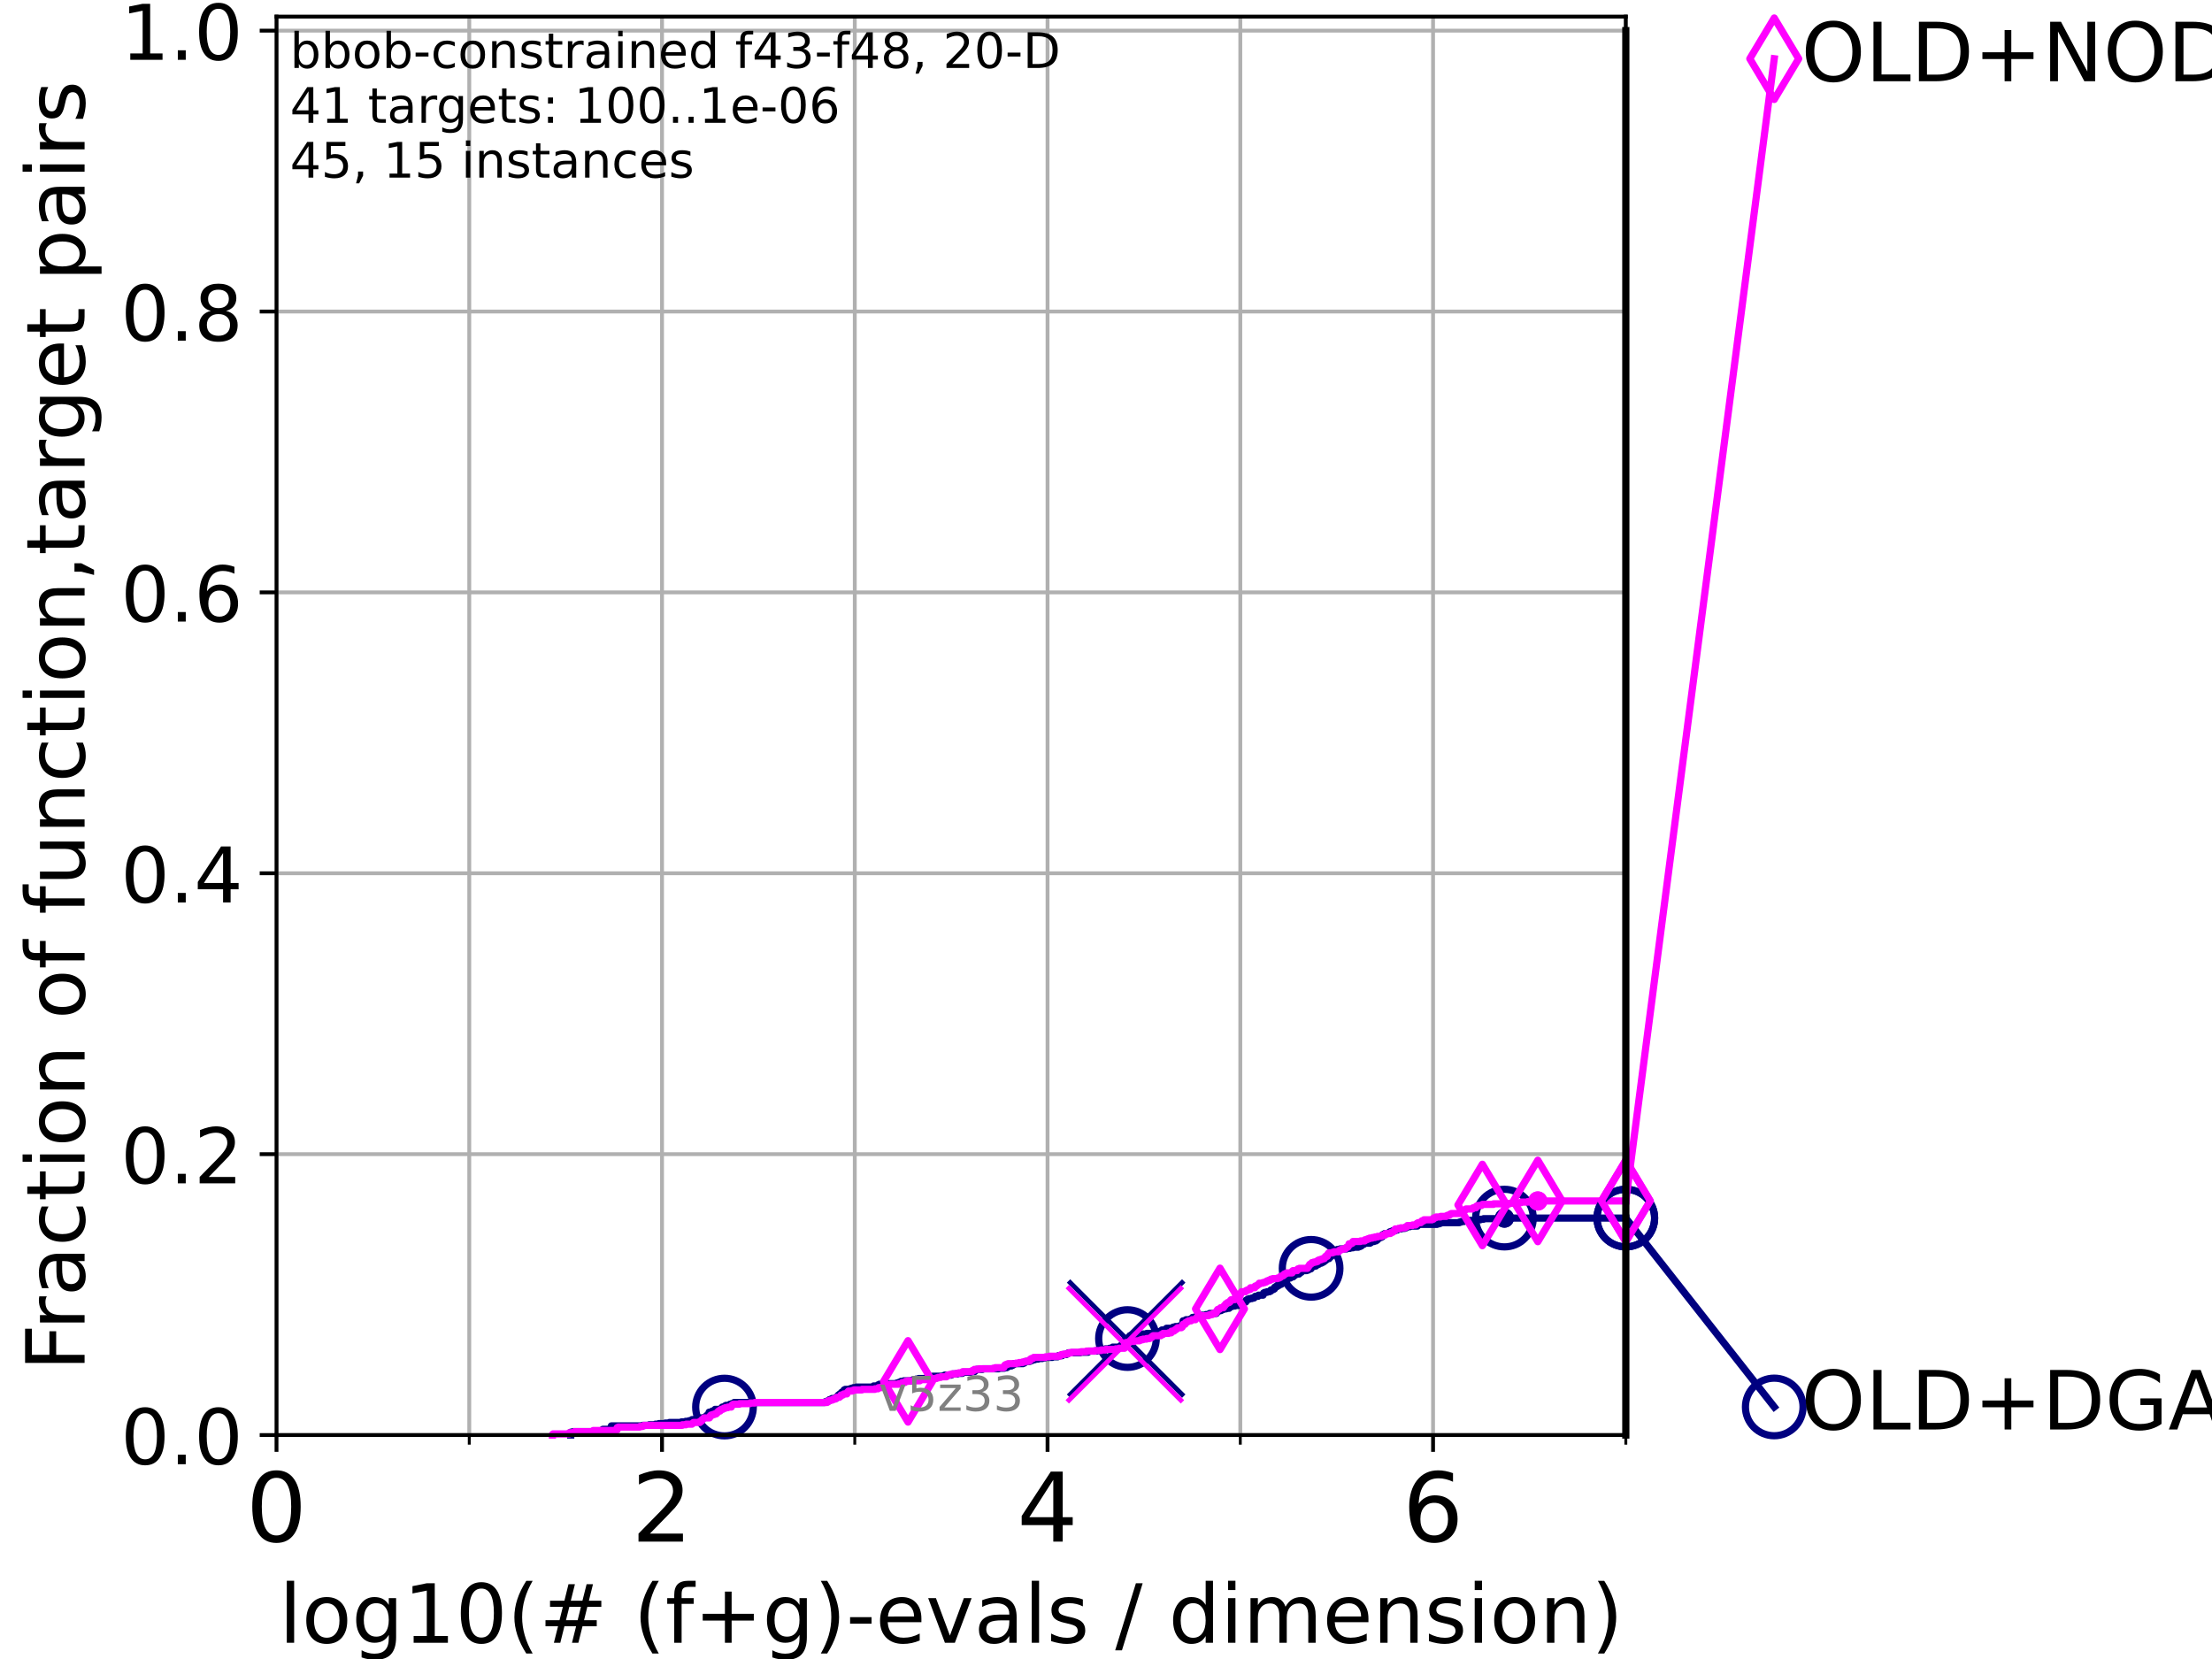 <?xml version="1.0" encoding="utf-8" standalone="no"?>
<!DOCTYPE svg PUBLIC "-//W3C//DTD SVG 1.1//EN"
  "http://www.w3.org/Graphics/SVG/1.1/DTD/svg11.dtd">
<!-- Created with matplotlib (https://matplotlib.org/) -->
<svg height="345.6pt" version="1.1" viewBox="0 0 460.8 345.6" width="460.8pt" xmlns="http://www.w3.org/2000/svg" xmlns:xlink="http://www.w3.org/1999/xlink">
 <defs>
  <style type="text/css">*{stroke-linecap:butt;stroke-linejoin:round;}</style>
 </defs>
 <g id="figure_1">
  <g id="patch_1">
   <path d="M 0 345.6 
L 460.8 345.6 
L 460.8 0 
L 0 0 
z
" style="fill:#ffffff;"/>
  </g>
  <g id="axes_1">
   <g id="patch_2">
    <path d="M 57.6 298.944 
L 338.688 298.944 
L 338.688 3.456 
L 57.6 3.456 
z
" style="fill:#ffffff;"/>
   </g>
   <g id="matplotlib.axis_1">
    <g id="xtick_1">
     <g id="line2d_1">
      <path clip-path="url(#p1a37aa0b94)" d="M 57.6 298.944 
L 57.6 3.456 
" style="fill:none;stroke:#b0b0b0;stroke-linecap:square;stroke-width:0.8;"/>
     </g>
     <g id="line2d_2">
      <defs>
       <path d="M 0 0 
L 0 3.5 
" id="m46b04b1d47" style="stroke:#000000;stroke-width:0.8;"/>
      </defs>
      <g>
       <use style="stroke:#000000;stroke-width:0.8;" x="57.6" xlink:href="#m46b04b1d47" y="298.944"/>
      </g>
     </g>
     <g id="text_1">
      <!-- 0 -->
      <g transform="translate(51.237 321.141)scale(0.2 -0.2)">
       <defs>
        <path d="M 31.781 66.406 
Q 24.172 66.406 20.328 58.906 
Q 16.5 51.422 16.5 36.375 
Q 16.5 21.391 20.328 13.891 
Q 24.172 6.391 31.781 6.391 
Q 39.453 6.391 43.281 13.891 
Q 47.125 21.391 47.125 36.375 
Q 47.125 51.422 43.281 58.906 
Q 39.453 66.406 31.781 66.406 
z
M 31.781 74.219 
Q 44.047 74.219 50.516 64.516 
Q 56.984 54.828 56.984 36.375 
Q 56.984 17.969 50.516 8.266 
Q 44.047 -1.422 31.781 -1.422 
Q 19.531 -1.422 13.062 8.266 
Q 6.594 17.969 6.594 36.375 
Q 6.594 54.828 13.062 64.516 
Q 19.531 74.219 31.781 74.219 
z
" id="DejaVuSans-48"/>
       </defs>
       <use xlink:href="#DejaVuSans-48"/>
      </g>
     </g>
    </g>
    <g id="xtick_2">
     <g id="line2d_3">
      <path clip-path="url(#p1a37aa0b94)" d="M 137.911 298.944 
L 137.911 3.456 
" style="fill:none;stroke:#b0b0b0;stroke-linecap:square;stroke-width:0.8;"/>
     </g>
     <g id="line2d_4">
      <g>
       <use style="stroke:#000000;stroke-width:0.8;" x="137.911" xlink:href="#m46b04b1d47" y="298.944"/>
      </g>
     </g>
     <g id="text_2">
      <!-- 2 -->
      <g transform="translate(131.548 321.141)scale(0.2 -0.2)">
       <defs>
        <path d="M 19.188 8.297 
L 53.609 8.297 
L 53.609 0 
L 7.328 0 
L 7.328 8.297 
Q 12.938 14.109 22.625 23.891 
Q 32.328 33.688 34.812 36.531 
Q 39.547 41.844 41.422 45.531 
Q 43.312 49.219 43.312 52.781 
Q 43.312 58.594 39.234 62.25 
Q 35.156 65.922 28.609 65.922 
Q 23.969 65.922 18.812 64.312 
Q 13.672 62.703 7.812 59.422 
L 7.812 69.391 
Q 13.766 71.781 18.938 73 
Q 24.125 74.219 28.422 74.219 
Q 39.75 74.219 46.484 68.547 
Q 53.219 62.891 53.219 53.422 
Q 53.219 48.922 51.531 44.891 
Q 49.859 40.875 45.406 35.406 
Q 44.188 33.984 37.641 27.219 
Q 31.109 20.453 19.188 8.297 
z
" id="DejaVuSans-50"/>
       </defs>
       <use xlink:href="#DejaVuSans-50"/>
      </g>
     </g>
    </g>
    <g id="xtick_3">
     <g id="line2d_5">
      <path clip-path="url(#p1a37aa0b94)" d="M 218.222 298.944 
L 218.222 3.456 
" style="fill:none;stroke:#b0b0b0;stroke-linecap:square;stroke-width:0.8;"/>
     </g>
     <g id="line2d_6">
      <g>
       <use style="stroke:#000000;stroke-width:0.8;" x="218.222" xlink:href="#m46b04b1d47" y="298.944"/>
      </g>
     </g>
     <g id="text_3">
      <!-- 4 -->
      <g transform="translate(211.859 321.141)scale(0.2 -0.2)">
       <defs>
        <path d="M 37.797 64.312 
L 12.891 25.391 
L 37.797 25.391 
z
M 35.203 72.906 
L 47.609 72.906 
L 47.609 25.391 
L 58.016 25.391 
L 58.016 17.188 
L 47.609 17.188 
L 47.609 0 
L 37.797 0 
L 37.797 17.188 
L 4.891 17.188 
L 4.891 26.703 
z
" id="DejaVuSans-52"/>
       </defs>
       <use xlink:href="#DejaVuSans-52"/>
      </g>
     </g>
    </g>
    <g id="xtick_4">
     <g id="line2d_7">
      <path clip-path="url(#p1a37aa0b94)" d="M 298.533 298.944 
L 298.533 3.456 
" style="fill:none;stroke:#b0b0b0;stroke-linecap:square;stroke-width:0.8;"/>
     </g>
     <g id="line2d_8">
      <g>
       <use style="stroke:#000000;stroke-width:0.8;" x="298.533" xlink:href="#m46b04b1d47" y="298.944"/>
      </g>
     </g>
     <g id="text_4">
      <!-- 6 -->
      <g transform="translate(292.17 321.141)scale(0.2 -0.2)">
       <defs>
        <path d="M 33.016 40.375 
Q 26.375 40.375 22.484 35.828 
Q 18.609 31.297 18.609 23.391 
Q 18.609 15.531 22.484 10.953 
Q 26.375 6.391 33.016 6.391 
Q 39.656 6.391 43.531 10.953 
Q 47.406 15.531 47.406 23.391 
Q 47.406 31.297 43.531 35.828 
Q 39.656 40.375 33.016 40.375 
z
M 52.594 71.297 
L 52.594 62.312 
Q 48.875 64.062 45.094 64.984 
Q 41.312 65.922 37.594 65.922 
Q 27.828 65.922 22.672 59.328 
Q 17.531 52.734 16.797 39.406 
Q 19.672 43.656 24.016 45.922 
Q 28.375 48.188 33.594 48.188 
Q 44.578 48.188 50.953 41.516 
Q 57.328 34.859 57.328 23.391 
Q 57.328 12.156 50.688 5.359 
Q 44.047 -1.422 33.016 -1.422 
Q 20.359 -1.422 13.672 8.266 
Q 6.984 17.969 6.984 36.375 
Q 6.984 53.656 15.188 63.938 
Q 23.391 74.219 37.203 74.219 
Q 40.922 74.219 44.703 73.484 
Q 48.484 72.75 52.594 71.297 
z
" id="DejaVuSans-54"/>
       </defs>
       <use xlink:href="#DejaVuSans-54"/>
      </g>
     </g>
    </g>
    <g id="xtick_5">
     <g id="line2d_9">
      <path clip-path="url(#p1a37aa0b94)" d="M 97.755 298.944 
L 97.755 3.456 
" style="fill:none;stroke:#b0b0b0;stroke-linecap:square;stroke-width:0.8;"/>
     </g>
     <g id="line2d_10">
      <defs>
       <path d="M 0 0 
L 0 2 
" id="m69b7dd42e2" style="stroke:#000000;stroke-width:0.6;"/>
      </defs>
      <g>
       <use style="stroke:#000000;stroke-width:0.6;" x="97.755" xlink:href="#m69b7dd42e2" y="298.944"/>
      </g>
     </g>
    </g>
    <g id="xtick_6">
     <g id="line2d_11">
      <path clip-path="url(#p1a37aa0b94)" d="M 178.066 298.944 
L 178.066 3.456 
" style="fill:none;stroke:#b0b0b0;stroke-linecap:square;stroke-width:0.8;"/>
     </g>
     <g id="line2d_12">
      <g>
       <use style="stroke:#000000;stroke-width:0.6;" x="178.066" xlink:href="#m69b7dd42e2" y="298.944"/>
      </g>
     </g>
    </g>
    <g id="xtick_7">
     <g id="line2d_13">
      <path clip-path="url(#p1a37aa0b94)" d="M 258.377 298.944 
L 258.377 3.456 
" style="fill:none;stroke:#b0b0b0;stroke-linecap:square;stroke-width:0.8;"/>
     </g>
     <g id="line2d_14">
      <g>
       <use style="stroke:#000000;stroke-width:0.6;" x="258.377" xlink:href="#m69b7dd42e2" y="298.944"/>
      </g>
     </g>
    </g>
    <g id="xtick_8">
     <g id="line2d_15">
      <path clip-path="url(#p1a37aa0b94)" d="M 338.688 298.944 
L 338.688 3.456 
" style="fill:none;stroke:#b0b0b0;stroke-linecap:square;stroke-width:0.8;"/>
     </g>
     <g id="line2d_16">
      <g>
       <use style="stroke:#000000;stroke-width:0.6;" x="338.688" xlink:href="#m69b7dd42e2" y="298.944"/>
      </g>
     </g>
    </g>
    <g id="text_5">
     <!-- log10(# (f+g)-evals / dimension) -->
     <g transform="translate(58.145 342.218)scale(0.17 -0.17)">
      <defs>
       <path d="M 9.422 75.984 
L 18.406 75.984 
L 18.406 0 
L 9.422 0 
z
" id="DejaVuSans-108"/>
       <path d="M 30.609 48.391 
Q 23.391 48.391 19.188 42.75 
Q 14.984 37.109 14.984 27.297 
Q 14.984 17.484 19.156 11.844 
Q 23.344 6.203 30.609 6.203 
Q 37.797 6.203 41.984 11.859 
Q 46.188 17.531 46.188 27.297 
Q 46.188 37.016 41.984 42.703 
Q 37.797 48.391 30.609 48.391 
z
M 30.609 56 
Q 42.328 56 49.016 48.375 
Q 55.719 40.766 55.719 27.297 
Q 55.719 13.875 49.016 6.219 
Q 42.328 -1.422 30.609 -1.422 
Q 18.844 -1.422 12.172 6.219 
Q 5.516 13.875 5.516 27.297 
Q 5.516 40.766 12.172 48.375 
Q 18.844 56 30.609 56 
z
" id="DejaVuSans-111"/>
       <path d="M 45.406 27.984 
Q 45.406 37.75 41.375 43.109 
Q 37.359 48.484 30.078 48.484 
Q 22.859 48.484 18.828 43.109 
Q 14.797 37.75 14.797 27.984 
Q 14.797 18.266 18.828 12.891 
Q 22.859 7.516 30.078 7.516 
Q 37.359 7.516 41.375 12.891 
Q 45.406 18.266 45.406 27.984 
z
M 54.391 6.781 
Q 54.391 -7.172 48.188 -13.984 
Q 42 -20.797 29.203 -20.797 
Q 24.469 -20.797 20.266 -20.094 
Q 16.062 -19.391 12.109 -17.922 
L 12.109 -9.188 
Q 16.062 -11.328 19.922 -12.344 
Q 23.781 -13.375 27.781 -13.375 
Q 36.625 -13.375 41.016 -8.766 
Q 45.406 -4.156 45.406 5.172 
L 45.406 9.625 
Q 42.625 4.781 38.281 2.391 
Q 33.938 0 27.875 0 
Q 17.828 0 11.672 7.656 
Q 5.516 15.328 5.516 27.984 
Q 5.516 40.672 11.672 48.328 
Q 17.828 56 27.875 56 
Q 33.938 56 38.281 53.609 
Q 42.625 51.219 45.406 46.391 
L 45.406 54.688 
L 54.391 54.688 
z
" id="DejaVuSans-103"/>
       <path d="M 12.406 8.297 
L 28.516 8.297 
L 28.516 63.922 
L 10.984 60.406 
L 10.984 69.391 
L 28.422 72.906 
L 38.281 72.906 
L 38.281 8.297 
L 54.391 8.297 
L 54.391 0 
L 12.406 0 
z
" id="DejaVuSans-49"/>
       <path d="M 31 75.875 
Q 24.469 64.656 21.281 53.656 
Q 18.109 42.672 18.109 31.391 
Q 18.109 20.125 21.312 9.062 
Q 24.516 -2 31 -13.188 
L 23.188 -13.188 
Q 15.875 -1.703 12.234 9.375 
Q 8.594 20.453 8.594 31.391 
Q 8.594 42.281 12.203 53.312 
Q 15.828 64.359 23.188 75.875 
z
" id="DejaVuSans-40"/>
       <path d="M 51.125 44 
L 36.922 44 
L 32.812 27.688 
L 47.125 27.688 
z
M 43.797 71.781 
L 38.719 51.516 
L 52.984 51.516 
L 58.109 71.781 
L 65.922 71.781 
L 60.891 51.516 
L 76.125 51.516 
L 76.125 44 
L 58.984 44 
L 54.984 27.688 
L 70.516 27.688 
L 70.516 20.219 
L 53.078 20.219 
L 48 0 
L 40.188 0 
L 45.219 20.219 
L 30.906 20.219 
L 25.875 0 
L 18.016 0 
L 23.094 20.219 
L 7.719 20.219 
L 7.719 27.688 
L 24.906 27.688 
L 29 44 
L 13.281 44 
L 13.281 51.516 
L 30.906 51.516 
L 35.891 71.781 
z
" id="DejaVuSans-35"/>
       <path id="DejaVuSans-32"/>
       <path d="M 37.109 75.984 
L 37.109 68.5 
L 28.516 68.5 
Q 23.688 68.5 21.797 66.547 
Q 19.922 64.594 19.922 59.516 
L 19.922 54.688 
L 34.719 54.688 
L 34.719 47.703 
L 19.922 47.703 
L 19.922 0 
L 10.891 0 
L 10.891 47.703 
L 2.297 47.703 
L 2.297 54.688 
L 10.891 54.688 
L 10.891 58.5 
Q 10.891 67.625 15.141 71.797 
Q 19.391 75.984 28.609 75.984 
z
" id="DejaVuSans-102"/>
       <path d="M 46 62.703 
L 46 35.5 
L 73.188 35.5 
L 73.188 27.203 
L 46 27.203 
L 46 0 
L 37.797 0 
L 37.797 27.203 
L 10.594 27.203 
L 10.594 35.5 
L 37.797 35.5 
L 37.797 62.703 
z
" id="DejaVuSans-43"/>
       <path d="M 8.016 75.875 
L 15.828 75.875 
Q 23.141 64.359 26.781 53.312 
Q 30.422 42.281 30.422 31.391 
Q 30.422 20.453 26.781 9.375 
Q 23.141 -1.703 15.828 -13.188 
L 8.016 -13.188 
Q 14.5 -2 17.703 9.062 
Q 20.906 20.125 20.906 31.391 
Q 20.906 42.672 17.703 53.656 
Q 14.5 64.656 8.016 75.875 
z
" id="DejaVuSans-41"/>
       <path d="M 4.891 31.391 
L 31.203 31.391 
L 31.203 23.391 
L 4.891 23.391 
z
" id="DejaVuSans-45"/>
       <path d="M 56.203 29.594 
L 56.203 25.203 
L 14.891 25.203 
Q 15.484 15.922 20.484 11.062 
Q 25.484 6.203 34.422 6.203 
Q 39.594 6.203 44.453 7.469 
Q 49.312 8.734 54.109 11.281 
L 54.109 2.781 
Q 49.266 0.734 44.188 -0.344 
Q 39.109 -1.422 33.891 -1.422 
Q 20.797 -1.422 13.156 6.188 
Q 5.516 13.812 5.516 26.812 
Q 5.516 40.234 12.766 48.109 
Q 20.016 56 32.328 56 
Q 43.359 56 49.781 48.891 
Q 56.203 41.797 56.203 29.594 
z
M 47.219 32.234 
Q 47.125 39.594 43.094 43.984 
Q 39.062 48.391 32.422 48.391 
Q 24.906 48.391 20.391 44.141 
Q 15.875 39.891 15.188 32.172 
z
" id="DejaVuSans-101"/>
       <path d="M 2.984 54.688 
L 12.5 54.688 
L 29.594 8.797 
L 46.688 54.688 
L 56.203 54.688 
L 35.688 0 
L 23.484 0 
z
" id="DejaVuSans-118"/>
       <path d="M 34.281 27.484 
Q 23.391 27.484 19.188 25 
Q 14.984 22.516 14.984 16.5 
Q 14.984 11.719 18.141 8.906 
Q 21.297 6.109 26.703 6.109 
Q 34.188 6.109 38.703 11.406 
Q 43.219 16.703 43.219 25.484 
L 43.219 27.484 
z
M 52.203 31.203 
L 52.203 0 
L 43.219 0 
L 43.219 8.297 
Q 40.141 3.328 35.547 0.953 
Q 30.953 -1.422 24.312 -1.422 
Q 15.922 -1.422 10.953 3.297 
Q 6 8.016 6 15.922 
Q 6 25.141 12.172 29.828 
Q 18.359 34.516 30.609 34.516 
L 43.219 34.516 
L 43.219 35.406 
Q 43.219 41.609 39.141 45 
Q 35.062 48.391 27.688 48.391 
Q 23 48.391 18.547 47.266 
Q 14.109 46.141 10.016 43.891 
L 10.016 52.203 
Q 14.938 54.109 19.578 55.047 
Q 24.219 56 28.609 56 
Q 40.484 56 46.344 49.844 
Q 52.203 43.703 52.203 31.203 
z
" id="DejaVuSans-97"/>
       <path d="M 44.281 53.078 
L 44.281 44.578 
Q 40.484 46.531 36.375 47.5 
Q 32.281 48.484 27.875 48.484 
Q 21.188 48.484 17.844 46.438 
Q 14.5 44.391 14.5 40.281 
Q 14.5 37.156 16.891 35.375 
Q 19.281 33.594 26.516 31.984 
L 29.594 31.297 
Q 39.156 29.25 43.188 25.516 
Q 47.219 21.781 47.219 15.094 
Q 47.219 7.469 41.188 3.016 
Q 35.156 -1.422 24.609 -1.422 
Q 20.219 -1.422 15.453 -0.562 
Q 10.688 0.297 5.422 2 
L 5.422 11.281 
Q 10.406 8.688 15.234 7.391 
Q 20.062 6.109 24.812 6.109 
Q 31.156 6.109 34.562 8.281 
Q 37.984 10.453 37.984 14.406 
Q 37.984 18.062 35.516 20.016 
Q 33.062 21.969 24.703 23.781 
L 21.578 24.516 
Q 13.234 26.266 9.516 29.906 
Q 5.812 33.547 5.812 39.891 
Q 5.812 47.609 11.281 51.797 
Q 16.75 56 26.812 56 
Q 31.781 56 36.172 55.266 
Q 40.578 54.547 44.281 53.078 
z
" id="DejaVuSans-115"/>
       <path d="M 25.391 72.906 
L 33.688 72.906 
L 8.297 -9.281 
L 0 -9.281 
z
" id="DejaVuSans-47"/>
       <path d="M 45.406 46.391 
L 45.406 75.984 
L 54.391 75.984 
L 54.391 0 
L 45.406 0 
L 45.406 8.203 
Q 42.578 3.328 38.25 0.953 
Q 33.938 -1.422 27.875 -1.422 
Q 17.969 -1.422 11.734 6.484 
Q 5.516 14.406 5.516 27.297 
Q 5.516 40.188 11.734 48.094 
Q 17.969 56 27.875 56 
Q 33.938 56 38.25 53.625 
Q 42.578 51.266 45.406 46.391 
z
M 14.797 27.297 
Q 14.797 17.391 18.875 11.75 
Q 22.953 6.109 30.078 6.109 
Q 37.203 6.109 41.297 11.75 
Q 45.406 17.391 45.406 27.297 
Q 45.406 37.203 41.297 42.844 
Q 37.203 48.484 30.078 48.484 
Q 22.953 48.484 18.875 42.844 
Q 14.797 37.203 14.797 27.297 
z
" id="DejaVuSans-100"/>
       <path d="M 9.422 54.688 
L 18.406 54.688 
L 18.406 0 
L 9.422 0 
z
M 9.422 75.984 
L 18.406 75.984 
L 18.406 64.594 
L 9.422 64.594 
z
" id="DejaVuSans-105"/>
       <path d="M 52 44.188 
Q 55.375 50.25 60.062 53.125 
Q 64.75 56 71.094 56 
Q 79.641 56 84.281 50.016 
Q 88.922 44.047 88.922 33.016 
L 88.922 0 
L 79.891 0 
L 79.891 32.719 
Q 79.891 40.578 77.094 44.375 
Q 74.312 48.188 68.609 48.188 
Q 61.625 48.188 57.562 43.547 
Q 53.516 38.922 53.516 30.906 
L 53.516 0 
L 44.484 0 
L 44.484 32.719 
Q 44.484 40.625 41.703 44.406 
Q 38.922 48.188 33.109 48.188 
Q 26.219 48.188 22.156 43.531 
Q 18.109 38.875 18.109 30.906 
L 18.109 0 
L 9.078 0 
L 9.078 54.688 
L 18.109 54.688 
L 18.109 46.188 
Q 21.188 51.219 25.484 53.609 
Q 29.781 56 35.688 56 
Q 41.656 56 45.828 52.969 
Q 50 49.953 52 44.188 
z
" id="DejaVuSans-109"/>
       <path d="M 54.891 33.016 
L 54.891 0 
L 45.906 0 
L 45.906 32.719 
Q 45.906 40.484 42.875 44.328 
Q 39.844 48.188 33.797 48.188 
Q 26.516 48.188 22.312 43.547 
Q 18.109 38.922 18.109 30.906 
L 18.109 0 
L 9.078 0 
L 9.078 54.688 
L 18.109 54.688 
L 18.109 46.188 
Q 21.344 51.125 25.703 53.562 
Q 30.078 56 35.797 56 
Q 45.219 56 50.047 50.172 
Q 54.891 44.344 54.891 33.016 
z
" id="DejaVuSans-110"/>
      </defs>
      <use xlink:href="#DejaVuSans-108"/>
      <use x="27.783" xlink:href="#DejaVuSans-111"/>
      <use x="88.965" xlink:href="#DejaVuSans-103"/>
      <use x="152.441" xlink:href="#DejaVuSans-49"/>
      <use x="216.064" xlink:href="#DejaVuSans-48"/>
      <use x="279.688" xlink:href="#DejaVuSans-40"/>
      <use x="318.701" xlink:href="#DejaVuSans-35"/>
      <use x="402.49" xlink:href="#DejaVuSans-32"/>
      <use x="434.277" xlink:href="#DejaVuSans-40"/>
      <use x="473.291" xlink:href="#DejaVuSans-102"/>
      <use x="508.496" xlink:href="#DejaVuSans-43"/>
      <use x="592.285" xlink:href="#DejaVuSans-103"/>
      <use x="655.762" xlink:href="#DejaVuSans-41"/>
      <use x="694.775" xlink:href="#DejaVuSans-45"/>
      <use x="730.859" xlink:href="#DejaVuSans-101"/>
      <use x="792.383" xlink:href="#DejaVuSans-118"/>
      <use x="851.562" xlink:href="#DejaVuSans-97"/>
      <use x="912.842" xlink:href="#DejaVuSans-108"/>
      <use x="940.625" xlink:href="#DejaVuSans-115"/>
      <use x="992.725" xlink:href="#DejaVuSans-32"/>
      <use x="1024.512" xlink:href="#DejaVuSans-47"/>
      <use x="1058.203" xlink:href="#DejaVuSans-32"/>
      <use x="1089.99" xlink:href="#DejaVuSans-100"/>
      <use x="1153.467" xlink:href="#DejaVuSans-105"/>
      <use x="1181.25" xlink:href="#DejaVuSans-109"/>
      <use x="1278.662" xlink:href="#DejaVuSans-101"/>
      <use x="1340.186" xlink:href="#DejaVuSans-110"/>
      <use x="1403.564" xlink:href="#DejaVuSans-115"/>
      <use x="1455.664" xlink:href="#DejaVuSans-105"/>
      <use x="1483.447" xlink:href="#DejaVuSans-111"/>
      <use x="1544.629" xlink:href="#DejaVuSans-110"/>
      <use x="1608.008" xlink:href="#DejaVuSans-41"/>
     </g>
    </g>
   </g>
   <g id="matplotlib.axis_2">
    <g id="ytick_1">
     <g id="line2d_17">
      <path clip-path="url(#p1a37aa0b94)" d="M 57.6 298.944 
L 338.688 298.944 
" style="fill:none;stroke:#b0b0b0;stroke-linecap:square;stroke-width:0.8;"/>
     </g>
     <g id="line2d_18">
      <defs>
       <path d="M 0 0 
L -3.5 0 
" id="m94c06bfbf0" style="stroke:#000000;stroke-width:0.8;"/>
      </defs>
      <g>
       <use style="stroke:#000000;stroke-width:0.8;" x="57.6" xlink:href="#m94c06bfbf0" y="298.944"/>
      </g>
     </g>
     <g id="text_6">
      <!-- 0.0 -->
      <g transform="translate(25.155 305.023)scale(0.16 -0.16)">
       <defs>
        <path d="M 10.688 12.406 
L 21 12.406 
L 21 0 
L 10.688 0 
z
" id="DejaVuSans-46"/>
       </defs>
       <use xlink:href="#DejaVuSans-48"/>
       <use x="63.623" xlink:href="#DejaVuSans-46"/>
       <use x="95.41" xlink:href="#DejaVuSans-48"/>
      </g>
     </g>
    </g>
    <g id="ytick_2">
     <g id="line2d_19">
      <path clip-path="url(#p1a37aa0b94)" d="M 57.6 240.432 
L 338.688 240.432 
" style="fill:none;stroke:#b0b0b0;stroke-linecap:square;stroke-width:0.8;"/>
     </g>
     <g id="line2d_20">
      <g>
       <use style="stroke:#000000;stroke-width:0.8;" x="57.6" xlink:href="#m94c06bfbf0" y="240.432"/>
      </g>
     </g>
     <g id="text_7">
      <!-- 0.2 -->
      <g transform="translate(25.155 246.51)scale(0.16 -0.16)">
       <use xlink:href="#DejaVuSans-48"/>
       <use x="63.623" xlink:href="#DejaVuSans-46"/>
       <use x="95.41" xlink:href="#DejaVuSans-50"/>
      </g>
     </g>
    </g>
    <g id="ytick_3">
     <g id="line2d_21">
      <path clip-path="url(#p1a37aa0b94)" d="M 57.6 181.919 
L 338.688 181.919 
" style="fill:none;stroke:#b0b0b0;stroke-linecap:square;stroke-width:0.8;"/>
     </g>
     <g id="line2d_22">
      <g>
       <use style="stroke:#000000;stroke-width:0.8;" x="57.6" xlink:href="#m94c06bfbf0" y="181.919"/>
      </g>
     </g>
     <g id="text_8">
      <!-- 0.4 -->
      <g transform="translate(25.155 187.998)scale(0.16 -0.16)">
       <use xlink:href="#DejaVuSans-48"/>
       <use x="63.623" xlink:href="#DejaVuSans-46"/>
       <use x="95.41" xlink:href="#DejaVuSans-52"/>
      </g>
     </g>
    </g>
    <g id="ytick_4">
     <g id="line2d_23">
      <path clip-path="url(#p1a37aa0b94)" d="M 57.6 123.407 
L 338.688 123.407 
" style="fill:none;stroke:#b0b0b0;stroke-linecap:square;stroke-width:0.8;"/>
     </g>
     <g id="line2d_24">
      <g>
       <use style="stroke:#000000;stroke-width:0.8;" x="57.6" xlink:href="#m94c06bfbf0" y="123.407"/>
      </g>
     </g>
     <g id="text_9">
      <!-- 0.6 -->
      <g transform="translate(25.155 129.485)scale(0.16 -0.16)">
       <use xlink:href="#DejaVuSans-48"/>
       <use x="63.623" xlink:href="#DejaVuSans-46"/>
       <use x="95.41" xlink:href="#DejaVuSans-54"/>
      </g>
     </g>
    </g>
    <g id="ytick_5">
     <g id="line2d_25">
      <path clip-path="url(#p1a37aa0b94)" d="M 57.6 64.894 
L 338.688 64.894 
" style="fill:none;stroke:#b0b0b0;stroke-linecap:square;stroke-width:0.8;"/>
     </g>
     <g id="line2d_26">
      <g>
       <use style="stroke:#000000;stroke-width:0.8;" x="57.6" xlink:href="#m94c06bfbf0" y="64.894"/>
      </g>
     </g>
     <g id="text_10">
      <!-- 0.8 -->
      <g transform="translate(25.155 70.973)scale(0.16 -0.16)">
       <defs>
        <path d="M 31.781 34.625 
Q 24.75 34.625 20.719 30.859 
Q 16.703 27.094 16.703 20.516 
Q 16.703 13.922 20.719 10.156 
Q 24.75 6.391 31.781 6.391 
Q 38.812 6.391 42.859 10.172 
Q 46.922 13.969 46.922 20.516 
Q 46.922 27.094 42.891 30.859 
Q 38.875 34.625 31.781 34.625 
z
M 21.922 38.812 
Q 15.578 40.375 12.031 44.719 
Q 8.5 49.078 8.5 55.328 
Q 8.5 64.062 14.719 69.141 
Q 20.953 74.219 31.781 74.219 
Q 42.672 74.219 48.875 69.141 
Q 55.078 64.062 55.078 55.328 
Q 55.078 49.078 51.531 44.719 
Q 48 40.375 41.703 38.812 
Q 48.828 37.156 52.797 32.312 
Q 56.781 27.484 56.781 20.516 
Q 56.781 9.906 50.312 4.234 
Q 43.844 -1.422 31.781 -1.422 
Q 19.734 -1.422 13.25 4.234 
Q 6.781 9.906 6.781 20.516 
Q 6.781 27.484 10.781 32.312 
Q 14.797 37.156 21.922 38.812 
z
M 18.312 54.391 
Q 18.312 48.734 21.844 45.562 
Q 25.391 42.391 31.781 42.391 
Q 38.141 42.391 41.719 45.562 
Q 45.312 48.734 45.312 54.391 
Q 45.312 60.062 41.719 63.234 
Q 38.141 66.406 31.781 66.406 
Q 25.391 66.406 21.844 63.234 
Q 18.312 60.062 18.312 54.391 
z
" id="DejaVuSans-56"/>
       </defs>
       <use xlink:href="#DejaVuSans-48"/>
       <use x="63.623" xlink:href="#DejaVuSans-46"/>
       <use x="95.41" xlink:href="#DejaVuSans-56"/>
      </g>
     </g>
    </g>
    <g id="ytick_6">
     <g id="line2d_27">
      <path clip-path="url(#p1a37aa0b94)" d="M 57.6 6.382 
L 338.688 6.382 
" style="fill:none;stroke:#b0b0b0;stroke-linecap:square;stroke-width:0.8;"/>
     </g>
     <g id="line2d_28">
      <g>
       <use style="stroke:#000000;stroke-width:0.8;" x="57.6" xlink:href="#m94c06bfbf0" y="6.382"/>
      </g>
     </g>
     <g id="text_11">
      <!-- 1.0 -->
      <g transform="translate(25.155 12.46)scale(0.16 -0.16)">
       <use xlink:href="#DejaVuSans-49"/>
       <use x="63.623" xlink:href="#DejaVuSans-46"/>
       <use x="95.41" xlink:href="#DejaVuSans-48"/>
      </g>
     </g>
    </g>
    <g id="text_12">
     <!-- Fraction of function,target pairs -->
     <g transform="translate(17.62 285.585)rotate(-90)scale(0.17 -0.17)">
      <defs>
       <path d="M 9.812 72.906 
L 51.703 72.906 
L 51.703 64.594 
L 19.672 64.594 
L 19.672 43.109 
L 48.578 43.109 
L 48.578 34.812 
L 19.672 34.812 
L 19.672 0 
L 9.812 0 
z
" id="DejaVuSans-70"/>
       <path d="M 41.109 46.297 
Q 39.594 47.172 37.812 47.578 
Q 36.031 48 33.891 48 
Q 26.266 48 22.188 43.047 
Q 18.109 38.094 18.109 28.812 
L 18.109 0 
L 9.078 0 
L 9.078 54.688 
L 18.109 54.688 
L 18.109 46.188 
Q 20.953 51.172 25.484 53.578 
Q 30.031 56 36.531 56 
Q 37.453 56 38.578 55.875 
Q 39.703 55.766 41.062 55.516 
z
" id="DejaVuSans-114"/>
       <path d="M 48.781 52.594 
L 48.781 44.188 
Q 44.969 46.297 41.141 47.344 
Q 37.312 48.391 33.406 48.391 
Q 24.656 48.391 19.812 42.844 
Q 14.984 37.312 14.984 27.297 
Q 14.984 17.281 19.812 11.734 
Q 24.656 6.203 33.406 6.203 
Q 37.312 6.203 41.141 7.25 
Q 44.969 8.297 48.781 10.406 
L 48.781 2.094 
Q 45.016 0.344 40.984 -0.531 
Q 36.969 -1.422 32.422 -1.422 
Q 20.062 -1.422 12.781 6.344 
Q 5.516 14.109 5.516 27.297 
Q 5.516 40.672 12.859 48.328 
Q 20.219 56 33.016 56 
Q 37.156 56 41.109 55.141 
Q 45.062 54.297 48.781 52.594 
z
" id="DejaVuSans-99"/>
       <path d="M 18.312 70.219 
L 18.312 54.688 
L 36.812 54.688 
L 36.812 47.703 
L 18.312 47.703 
L 18.312 18.016 
Q 18.312 11.328 20.141 9.422 
Q 21.969 7.516 27.594 7.516 
L 36.812 7.516 
L 36.812 0 
L 27.594 0 
Q 17.188 0 13.234 3.875 
Q 9.281 7.766 9.281 18.016 
L 9.281 47.703 
L 2.688 47.703 
L 2.688 54.688 
L 9.281 54.688 
L 9.281 70.219 
z
" id="DejaVuSans-116"/>
       <path d="M 8.5 21.578 
L 8.5 54.688 
L 17.484 54.688 
L 17.484 21.922 
Q 17.484 14.156 20.5 10.266 
Q 23.531 6.391 29.594 6.391 
Q 36.859 6.391 41.078 11.031 
Q 45.312 15.672 45.312 23.688 
L 45.312 54.688 
L 54.297 54.688 
L 54.297 0 
L 45.312 0 
L 45.312 8.406 
Q 42.047 3.422 37.719 1 
Q 33.406 -1.422 27.688 -1.422 
Q 18.266 -1.422 13.375 4.438 
Q 8.5 10.297 8.5 21.578 
z
M 31.109 56 
z
" id="DejaVuSans-117"/>
       <path d="M 11.719 12.406 
L 22.016 12.406 
L 22.016 4 
L 14.016 -11.625 
L 7.719 -11.625 
L 11.719 4 
z
" id="DejaVuSans-44"/>
       <path d="M 18.109 8.203 
L 18.109 -20.797 
L 9.078 -20.797 
L 9.078 54.688 
L 18.109 54.688 
L 18.109 46.391 
Q 20.953 51.266 25.266 53.625 
Q 29.594 56 35.594 56 
Q 45.562 56 51.781 48.094 
Q 58.016 40.188 58.016 27.297 
Q 58.016 14.406 51.781 6.484 
Q 45.562 -1.422 35.594 -1.422 
Q 29.594 -1.422 25.266 0.953 
Q 20.953 3.328 18.109 8.203 
z
M 48.688 27.297 
Q 48.688 37.203 44.609 42.844 
Q 40.531 48.484 33.406 48.484 
Q 26.266 48.484 22.188 42.844 
Q 18.109 37.203 18.109 27.297 
Q 18.109 17.391 22.188 11.75 
Q 26.266 6.109 33.406 6.109 
Q 40.531 6.109 44.609 11.75 
Q 48.688 17.391 48.688 27.297 
z
" id="DejaVuSans-112"/>
      </defs>
      <use xlink:href="#DejaVuSans-70"/>
      <use x="50.27" xlink:href="#DejaVuSans-114"/>
      <use x="91.383" xlink:href="#DejaVuSans-97"/>
      <use x="152.662" xlink:href="#DejaVuSans-99"/>
      <use x="207.643" xlink:href="#DejaVuSans-116"/>
      <use x="246.852" xlink:href="#DejaVuSans-105"/>
      <use x="274.635" xlink:href="#DejaVuSans-111"/>
      <use x="335.816" xlink:href="#DejaVuSans-110"/>
      <use x="399.195" xlink:href="#DejaVuSans-32"/>
      <use x="430.982" xlink:href="#DejaVuSans-111"/>
      <use x="492.164" xlink:href="#DejaVuSans-102"/>
      <use x="527.369" xlink:href="#DejaVuSans-32"/>
      <use x="559.156" xlink:href="#DejaVuSans-102"/>
      <use x="594.361" xlink:href="#DejaVuSans-117"/>
      <use x="657.74" xlink:href="#DejaVuSans-110"/>
      <use x="721.119" xlink:href="#DejaVuSans-99"/>
      <use x="776.1" xlink:href="#DejaVuSans-116"/>
      <use x="815.309" xlink:href="#DejaVuSans-105"/>
      <use x="843.092" xlink:href="#DejaVuSans-111"/>
      <use x="904.273" xlink:href="#DejaVuSans-110"/>
      <use x="967.652" xlink:href="#DejaVuSans-44"/>
      <use x="999.439" xlink:href="#DejaVuSans-116"/>
      <use x="1038.648" xlink:href="#DejaVuSans-97"/>
      <use x="1099.928" xlink:href="#DejaVuSans-114"/>
      <use x="1139.291" xlink:href="#DejaVuSans-103"/>
      <use x="1202.768" xlink:href="#DejaVuSans-101"/>
      <use x="1264.291" xlink:href="#DejaVuSans-116"/>
      <use x="1303.5" xlink:href="#DejaVuSans-32"/>
      <use x="1335.287" xlink:href="#DejaVuSans-112"/>
      <use x="1398.764" xlink:href="#DejaVuSans-97"/>
      <use x="1460.043" xlink:href="#DejaVuSans-105"/>
      <use x="1487.826" xlink:href="#DejaVuSans-114"/>
      <use x="1528.939" xlink:href="#DejaVuSans-115"/>
     </g>
    </g>
   </g>
   <g id="line2d_29">
    <defs>
     <path d="M 0 1.5 
C 0.398 1.5 0.779 1.342 1.061 1.061 
C 1.342 0.779 1.5 0.398 1.5 0 
C 1.5 -0.398 1.342 -0.779 1.061 -1.061 
C 0.779 -1.342 0.398 -1.5 0 -1.5 
C -0.398 -1.5 -0.779 -1.342 -1.061 -1.061 
C -1.342 -0.779 -1.5 -0.398 -1.5 0 
C -1.5 0.398 -1.342 0.779 -1.061 1.061 
C -0.779 1.342 -0.398 1.5 0 1.5 
z
" id="m2a65399789" style="stroke:#000080;"/>
    </defs>
    <g>
     <use style="fill:#000080;stroke:#000080;" x="313.404" xlink:href="#m2a65399789" y="253.751"/>
     <use style="fill:#000080;stroke:#000080;" x="313.404" xlink:href="#m2a65399789" y="253.751"/>
    </g>
   </g>
   <g id="line2d_30">
    <path d="M 118.891 298.944 
L 118.891 298.349 
L 119.352 298.349 
L 119.352 298.23 
L 124.293 298.23 
L 124.293 298.112 
L 125.577 298.112 
L 125.577 297.755 
L 126.937 297.755 
L 126.937 297.636 
L 127.358 297.636 
L 127.358 297.041 
L 133.866 297.041 
L 133.866 296.922 
L 135.24 296.922 
L 135.24 296.803 
L 136.514 296.803 
L 136.514 296.684 
L 137.235 296.684 
L 137.235 296.565 
L 138.595 296.565 
L 138.595 296.447 
L 139.446 296.447 
L 139.446 296.328 
L 141.955 296.328 
L 141.955 296.209 
L 142.832 296.209 
L 142.832 296.09 
L 143.502 296.09 
L 143.502 295.971 
L 144.148 295.971 
L 144.148 295.733 
L 144.771 295.733 
L 144.771 295.614 
L 145.075 295.614 
L 145.075 295.495 
L 145.954 295.495 
L 145.954 295.376 
L 146.655 295.376 
L 146.655 295.257 
L 146.927 295.257 
L 146.927 295.138 
L 147.062 295.138 
L 147.062 295.019 
L 147.195 295.019 
L 147.195 294.9 
L 147.328 294.9 
L 147.328 294.782 
L 147.46 294.782 
L 147.46 294.663 
L 147.59 294.663 
L 147.59 294.544 
L 147.72 294.544 
L 147.72 294.187 
L 148.229 294.187 
L 148.229 294.068 
L 148.354 294.068 
L 148.354 293.949 
L 148.724 293.949 
L 148.724 293.83 
L 148.845 293.83 
L 148.845 293.711 
L 148.966 293.711 
L 148.966 293.592 
L 150.068 293.592 
L 150.068 293.473 
L 150.241 293.473 
L 150.241 293.354 
L 150.353 293.354 
L 150.463 293.117 
L 150.924 293.117 
L 151.007 292.879 
L 151.219 292.879 
L 151.219 292.76 
L 151.944 292.76 
L 152.045 292.522 
L 152.444 292.522 
L 152.444 292.403 
L 152.833 292.403 
L 152.93 292.165 
L 171.835 292.165 
L 171.835 292.046 
L 172.124 292.046 
L 172.124 291.927 
L 172.596 291.927 
L 172.627 291.689 
L 172.781 291.689 
L 172.781 291.57 
L 173.115 291.57 
L 173.115 291.452 
L 173.325 291.452 
L 173.325 291.333 
L 174.139 291.333 
L 174.167 291.095 
L 174.421 291.095 
L 174.448 290.857 
L 174.57 290.857 
L 174.643 290.619 
L 174.916 290.619 
L 174.943 290.381 
L 175.132 290.381 
L 175.239 290.143 
L 175.346 290.143 
L 175.346 290.024 
L 175.582 290.024 
L 175.582 289.905 
L 175.842 289.905 
L 175.842 289.549 
L 176.072 289.549 
L 176.072 289.43 
L 177.036 289.43 
L 177.036 289.311 
L 177.37 289.311 
L 177.37 289.192 
L 177.766 289.192 
L 177.766 289.073 
L 178.366 289.073 
L 178.366 288.954 
L 181.97 288.954 
L 181.993 288.716 
L 182.767 288.716 
L 182.767 288.597 
L 182.94 288.597 
L 182.94 288.478 
L 183.178 288.478 
L 183.178 288.359 
L 185.264 288.359 
L 185.264 288.24 
L 186.758 288.24 
L 186.758 288.122 
L 187.151 288.122 
L 187.151 288.003 
L 187.475 288.003 
L 187.475 287.884 
L 187.698 287.884 
L 187.698 287.765 
L 188.287 287.765 
L 188.287 287.646 
L 189.948 287.646 
L 189.948 287.527 
L 190.232 287.527 
L 190.232 287.408 
L 190.842 287.408 
L 190.842 287.289 
L 191.357 287.289 
L 191.357 287.17 
L 192.886 287.17 
L 192.886 287.051 
L 193.317 287.051 
L 193.392 286.813 
L 194.3 286.813 
L 194.3 286.694 
L 196.53 286.694 
L 196.53 286.576 
L 196.795 286.576 
L 196.795 286.457 
L 198.194 286.457 
L 198.194 286.338 
L 198.411 286.338 
L 198.411 286.219 
L 199.456 286.219 
L 199.456 286.1 
L 200.483 286.1 
L 200.483 285.981 
L 200.614 285.981 
L 200.614 285.862 
L 202.276 285.862 
L 202.276 285.743 
L 203.017 285.743 
L 203.12 285.505 
L 203.297 285.505 
L 203.297 285.386 
L 203.424 285.386 
L 203.424 285.267 
L 204.691 285.267 
L 204.691 285.148 
L 208.038 285.148 
L 208.038 285.029 
L 209.191 285.029 
L 209.191 284.911 
L 209.726 284.911 
L 209.726 284.792 
L 209.929 284.792 
L 209.929 284.673 
L 210.121 284.673 
L 210.121 284.554 
L 210.698 284.554 
L 210.698 284.435 
L 210.952 284.435 
L 210.952 284.316 
L 211.16 284.316 
L 211.187 284.078 
L 213.101 284.078 
L 213.101 283.959 
L 213.383 283.959 
L 213.487 283.721 
L 213.74 283.721 
L 213.74 283.602 
L 214.554 283.602 
L 214.554 283.483 
L 214.853 283.483 
L 214.853 283.364 
L 215.165 283.364 
L 215.165 283.246 
L 215.589 283.246 
L 215.589 283.127 
L 216.267 283.127 
L 216.267 283.008 
L 217.13 283.008 
L 217.13 282.889 
L 217.637 282.889 
L 217.637 282.77 
L 219.212 282.77 
L 219.212 282.651 
L 220.339 282.651 
L 220.339 282.532 
L 220.494 282.532 
L 220.494 282.413 
L 221.279 282.413 
L 221.325 282.175 
L 222.168 282.175 
L 222.168 282.056 
L 222.358 282.056 
L 222.358 281.937 
L 222.563 281.937 
L 222.563 281.818 
L 225.011 281.818 
L 225.011 281.699 
L 226.668 281.699 
L 226.67 281.462 
L 228.483 281.462 
L 228.483 281.343 
L 229.522 281.343 
L 229.522 281.224 
L 229.831 281.224 
L 229.831 281.105 
L 230.264 281.105 
L 230.264 280.986 
L 231.129 280.986 
L 231.129 280.867 
L 231.675 280.867 
L 231.675 280.748 
L 231.795 280.748 
L 231.795 280.629 
L 233.366 280.629 
L 233.366 280.51 
L 233.509 280.51 
L 233.509 280.391 
L 234.245 280.391 
L 234.347 279.202 
L 234.363 279.202 
L 234.386 278.964 
L 234.551 278.964 
L 234.551 278.845 
L 234.874 278.845 
L 234.874 278.726 
L 235.264 278.726 
L 235.371 278.251 
L 235.688 278.251 
L 235.688 278.132 
L 237.252 278.132 
L 237.252 278.013 
L 238.096 278.013 
L 238.096 277.894 
L 238.874 277.894 
L 238.874 277.775 
L 240.367 277.775 
L 240.369 277.537 
L 241.244 277.537 
L 241.244 277.418 
L 241.722 277.418 
L 241.722 277.299 
L 241.92 277.299 
L 242.031 277.061 
L 242.815 277.061 
L 242.815 276.942 
L 242.959 276.942 
L 242.997 276.705 
L 244.191 276.705 
L 244.191 276.586 
L 244.378 276.586 
L 244.378 276.467 
L 244.829 276.467 
L 244.829 276.348 
L 245.637 276.348 
L 245.637 276.229 
L 246.16 276.229 
L 246.16 276.11 
L 246.337 276.11 
L 246.445 275.158 
L 246.872 275.158 
L 246.872 275.04 
L 247.059 275.04 
L 247.059 274.921 
L 247.918 274.921 
L 247.918 274.802 
L 248.314 274.802 
L 248.423 274.445 
L 248.948 274.445 
L 248.948 274.326 
L 249.389 274.326 
L 249.389 274.207 
L 250.262 274.207 
L 250.315 273.969 
L 251.198 273.969 
L 251.198 273.85 
L 251.825 273.85 
L 251.825 273.731 
L 251.984 273.731 
L 251.984 273.612 
L 253.405 273.612 
L 253.483 273.256 
L 253.63 273.256 
L 253.63 273.137 
L 253.935 273.137 
L 253.935 273.018 
L 254.384 273.018 
L 254.384 272.899 
L 254.573 272.899 
L 254.573 272.78 
L 254.895 272.78 
L 254.895 272.661 
L 255.427 272.661 
L 255.427 272.542 
L 256.051 272.542 
L 256.118 272.185 
L 256.642 272.185 
L 256.642 272.066 
L 257.272 272.066 
L 257.272 271.947 
L 258.014 271.947 
L 258.014 271.828 
L 258.17 271.828 
L 258.17 271.71 
L 258.281 271.71 
L 258.281 271.591 
L 258.487 271.591 
L 258.487 271.472 
L 259.083 271.472 
L 259.174 271.234 
L 259.524 271.234 
L 259.549 270.877 
L 259.805 270.877 
L 259.908 270.639 
L 260.265 270.639 
L 260.265 270.52 
L 260.79 270.52 
L 260.79 270.401 
L 261.235 270.401 
L 261.235 270.282 
L 261.375 270.282 
L 261.468 270.045 
L 262.087 270.045 
L 262.152 269.807 
L 263.131 269.807 
L 263.24 269.331 
L 263.493 269.331 
L 263.493 269.212 
L 263.956 269.212 
L 263.956 269.093 
L 264.474 269.093 
L 264.474 268.974 
L 264.719 268.974 
L 264.727 268.736 
L 265.034 268.736 
L 265.034 268.617 
L 265.325 268.617 
L 265.325 268.498 
L 265.506 268.498 
L 265.554 268.142 
L 265.748 268.142 
L 265.748 268.023 
L 266.027 268.023 
L 266.052 267.785 
L 266.436 267.785 
L 266.45 267.547 
L 266.91 267.547 
L 266.91 267.428 
L 267.045 267.428 
L 267.098 267.19 
L 267.273 267.19 
L 267.335 266.952 
L 267.418 266.952 
L 267.418 266.833 
L 267.559 266.833 
L 267.559 266.715 
L 267.746 266.715 
L 267.746 266.596 
L 267.916 266.596 
L 267.916 266.477 
L 268.243 266.477 
L 268.243 266.358 
L 268.384 266.358 
L 268.384 266.239 
L 268.802 266.239 
L 268.802 266.12 
L 268.96 266.12 
L 268.96 266.001 
L 269.374 266.001 
L 269.374 265.882 
L 269.521 265.882 
L 269.521 265.763 
L 269.652 265.763 
L 269.723 265.525 
L 270.037 265.525 
L 270.037 265.406 
L 270.619 265.406 
L 270.722 265.169 
L 270.833 265.169 
L 270.833 265.05 
L 271.076 265.05 
L 271.079 264.812 
L 271.279 264.812 
L 271.279 264.693 
L 272.222 264.693 
L 272.222 264.574 
L 272.574 264.574 
L 272.603 264.336 
L 273.082 264.336 
L 273.17 263.979 
L 273.401 263.979 
L 273.401 263.86 
L 273.672 263.86 
L 273.672 263.741 
L 274.121 263.741 
L 274.217 263.504 
L 274.45 263.504 
L 274.45 263.385 
L 274.73 263.385 
L 274.831 263.147 
L 275.256 263.147 
L 275.256 263.028 
L 275.496 263.028 
L 275.496 262.909 
L 275.722 262.909 
L 275.722 262.79 
L 275.884 262.79 
L 275.975 262.552 
L 276.205 262.552 
L 276.205 262.433 
L 276.329 262.433 
L 276.374 262.195 
L 276.865 262.195 
L 276.964 261.957 
L 277.071 261.957 
L 277.071 261.839 
L 277.195 261.839 
L 277.241 261.601 
L 277.504 261.601 
L 277.598 261.363 
L 277.712 261.363 
L 277.712 261.244 
L 278.078 261.244 
L 278.127 261.006 
L 278.278 261.006 
L 278.288 260.768 
L 278.446 260.768 
L 278.472 260.411 
L 278.572 260.411 
L 278.572 260.292 
L 279.135 260.292 
L 279.135 260.174 
L 280.544 260.174 
L 280.544 260.055 
L 281.224 260.055 
L 281.224 259.936 
L 281.87 259.936 
L 281.87 259.817 
L 282.962 259.817 
L 282.962 259.698 
L 283.286 259.698 
L 283.286 259.579 
L 283.567 259.579 
L 283.623 259.222 
L 284.109 259.222 
L 284.19 258.984 
L 285.394 258.984 
L 285.394 258.865 
L 285.6 258.865 
L 285.706 258.627 
L 286.246 258.627 
L 286.246 258.509 
L 286.639 258.509 
L 286.639 258.39 
L 286.825 258.39 
L 286.825 258.271 
L 286.974 258.271 
L 287.039 258.033 
L 287.141 258.033 
L 287.141 257.914 
L 287.399 257.914 
L 287.399 257.795 
L 287.697 257.795 
L 287.697 257.676 
L 287.927 257.676 
L 288.019 257.2 
L 288.372 257.2 
L 288.479 256.962 
L 289.173 256.962 
L 289.173 256.844 
L 289.508 256.844 
L 289.531 256.606 
L 289.878 256.606 
L 289.878 256.487 
L 290.171 256.487 
L 290.171 256.368 
L 290.674 256.368 
L 290.674 256.249 
L 291.089 256.249 
L 291.109 256.011 
L 291.875 256.011 
L 291.875 255.892 
L 292.623 255.892 
L 292.623 255.773 
L 292.968 255.773 
L 293.042 255.535 
L 293.751 255.535 
L 293.751 255.416 
L 295.268 255.416 
L 295.337 255.179 
L 295.544 255.179 
L 295.544 255.06 
L 299.362 255.06 
L 299.362 254.941 
L 299.826 254.941 
L 299.826 254.822 
L 300.147 254.822 
L 300.147 254.703 
L 304.012 254.703 
L 304.012 254.584 
L 304.382 254.584 
L 304.382 254.465 
L 304.959 254.465 
L 304.959 254.346 
L 305.607 254.346 
L 305.607 254.227 
L 307.39 254.227 
L 307.39 254.108 
L 308.375 254.108 
L 308.375 253.989 
L 309.058 253.989 
L 309.058 253.87 
L 313.404 253.87 
L 313.404 253.751 
L 338.688 253.751 
L 338.688 253.751 
" style="fill:none;stroke:#000080;stroke-linecap:square;stroke-width:1.5;"/>
   </g>
   <g id="line2d_31">
    <defs>
     <path d="M 0 6 
C 1.591 6 3.117 5.368 4.243 4.243 
C 5.368 3.117 6 1.591 6 0 
C 6 -1.591 5.368 -3.117 4.243 -4.243 
C 3.117 -5.368 1.591 -6 0 -6 
C -1.591 -6 -3.117 -5.368 -4.243 -4.243 
C -5.368 -3.117 -6 -1.591 -6 0 
C -6 1.591 -5.368 3.117 -4.243 4.243 
C -3.117 5.368 -1.591 6 0 6 
z
" id="mf475cb7528" style="stroke:#000080;stroke-width:1.5;"/>
    </defs>
    <g>
     <use style="fill-opacity:0;stroke:#000080;stroke-width:1.5;" x="150.924" xlink:href="#mf475cb7528" y="293.117"/>
     <use style="fill-opacity:0;stroke:#000080;stroke-width:1.5;" x="234.874" xlink:href="#mf475cb7528" y="278.845"/>
     <use style="fill-opacity:0;stroke:#000080;stroke-width:1.5;" x="273.128" xlink:href="#mf475cb7528" y="264.217"/>
     <use style="fill-opacity:0;stroke:#000080;stroke-width:1.5;" x="313.404" xlink:href="#mf475cb7528" y="253.751"/>
     <use style="fill-opacity:0;stroke:#000080;stroke-width:1.5;" x="338.688" xlink:href="#mf475cb7528" y="253.751"/>
    </g>
   </g>
   <g id="line2d_32">
    <path style="fill:none;stroke:#000080;stroke-linecap:square;stroke-width:1.5;"/>
    <g/>
   </g>
   <g id="line2d_33">
    <path clip-path="url(#p1a37aa0b94)" d="M 234.594 278.845 
" style="fill:none;stroke:#000080;stroke-linecap:square;stroke-width:1.5;"/>
    <defs>
     <path d="M -12 12 
L 12 -12 
M -12 -12 
L 12 12 
" id="m0ff6165696" style="stroke:#000080;"/>
    </defs>
    <g clip-path="url(#p1a37aa0b94)">
     <use style="fill:#000080;stroke:#000080;" x="234.594" xlink:href="#m0ff6165696" y="278.845"/>
    </g>
   </g>
   <g id="line2d_34">
    <defs>
     <path d="M 0 1.5 
C 0.398 1.5 0.779 1.342 1.061 1.061 
C 1.342 0.779 1.5 0.398 1.5 0 
C 1.5 -0.398 1.342 -0.779 1.061 -1.061 
C 0.779 -1.342 0.398 -1.5 0 -1.5 
C -0.398 -1.5 -0.779 -1.342 -1.061 -1.061 
C -1.342 -0.779 -1.5 -0.398 -1.5 0 
C -1.5 0.398 -1.342 0.779 -1.061 1.061 
C -0.779 1.342 -0.398 1.5 0 1.5 
z
" id="m83796d34b1" style="stroke:#ff00ff;"/>
    </defs>
    <g>
     <use style="fill:#ff00ff;stroke:#ff00ff;" x="320.355" xlink:href="#m83796d34b1" y="250.184"/>
     <use style="fill:#ff00ff;stroke:#ff00ff;" x="320.355" xlink:href="#m83796d34b1" y="250.184"/>
    </g>
   </g>
   <g id="line2d_35">
    <path d="M 115.077 298.944 
L 115.077 298.825 
L 115.206 298.825 
L 115.206 298.706 
L 118.577 298.706 
L 118.577 298.468 
L 119.652 298.468 
L 119.652 298.23 
L 123.594 298.23 
L 123.594 297.993 
L 128.411 297.993 
L 128.411 297.874 
L 128.561 297.874 
L 128.561 297.398 
L 128.798 297.398 
L 128.798 297.279 
L 133.285 297.279 
L 133.285 297.16 
L 133.866 297.16 
L 133.866 297.041 
L 134.15 297.041 
L 134.15 296.922 
L 142.134 296.922 
L 142.134 296.803 
L 142.923 296.803 
L 142.923 296.684 
L 144.148 296.684 
L 144.148 296.565 
L 144.306 296.565 
L 144.306 296.447 
L 144.463 296.447 
L 144.463 296.328 
L 145.811 296.328 
L 145.811 296.09 
L 146.096 296.09 
L 146.096 295.971 
L 146.238 295.971 
L 146.238 295.733 
L 146.378 295.733 
L 146.378 295.614 
L 146.517 295.614 
L 146.517 295.495 
L 146.655 295.495 
L 146.655 295.376 
L 147.799 295.376 
L 147.849 295.138 
L 147.976 295.138 
L 147.976 294.9 
L 148.103 294.9 
L 148.103 294.782 
L 148.478 294.782 
L 148.478 294.663 
L 148.845 294.663 
L 148.845 294.544 
L 149.205 294.544 
L 149.205 294.425 
L 149.323 294.425 
L 149.323 294.306 
L 149.441 294.306 
L 149.441 294.187 
L 149.557 294.187 
L 149.557 294.068 
L 149.673 294.068 
L 149.673 293.949 
L 150.016 293.949 
L 150.016 293.711 
L 150.241 293.711 
L 150.241 293.592 
L 150.573 293.592 
L 150.573 293.473 
L 150.808 293.473 
L 150.808 293.354 
L 151.13 293.354 
L 151.13 293.235 
L 151.637 293.235 
L 151.637 293.117 
L 152.345 293.117 
L 152.444 292.76 
L 152.542 292.76 
L 152.542 292.641 
L 152.737 292.641 
L 152.737 292.522 
L 154.043 292.522 
L 154.043 292.403 
L 156.236 292.403 
L 156.236 292.284 
L 157.238 292.284 
L 157.238 292.165 
L 172.314 292.165 
L 172.314 291.927 
L 172.534 291.927 
L 172.534 291.808 
L 172.873 291.808 
L 172.873 291.689 
L 173.325 291.689 
L 173.325 291.57 
L 173.62 291.57 
L 173.62 291.452 
L 173.996 291.452 
L 173.996 291.333 
L 174.139 291.333 
L 174.139 291.214 
L 174.252 291.214 
L 174.252 291.095 
L 174.862 291.095 
L 174.862 290.976 
L 174.998 290.976 
L 174.998 290.857 
L 175.159 290.857 
L 175.184 290.619 
L 175.582 290.619 
L 175.582 290.5 
L 175.764 290.5 
L 175.764 290.381 
L 176.424 290.381 
L 176.524 290.024 
L 176.647 290.024 
L 176.745 289.787 
L 177.511 289.787 
L 177.511 289.668 
L 177.881 289.668 
L 177.881 289.549 
L 179.562 289.549 
L 179.562 289.43 
L 182.258 289.43 
L 182.258 289.311 
L 182.905 289.311 
L 183.013 289.073 
L 183.546 289.073 
L 183.546 288.954 
L 183.923 288.954 
L 183.971 288.716 
L 184.371 288.716 
L 184.371 288.597 
L 184.591 288.597 
L 184.591 288.478 
L 185.415 288.478 
L 185.415 288.359 
L 187.274 288.359 
L 187.274 288.24 
L 187.891 288.24 
L 187.93 288.003 
L 188.512 288.003 
L 188.512 287.884 
L 188.642 287.884 
L 188.642 287.765 
L 189.16 287.765 
L 189.16 287.646 
L 191.63 287.646 
L 191.63 287.527 
L 191.8 287.527 
L 191.8 287.408 
L 193.222 287.408 
L 193.222 287.289 
L 193.439 287.289 
L 193.439 287.17 
L 195.078 287.17 
L 195.078 287.051 
L 195.421 287.051 
L 195.421 286.932 
L 195.987 286.932 
L 195.987 286.813 
L 197.171 286.813 
L 197.261 286.576 
L 197.382 286.576 
L 197.382 286.457 
L 197.767 286.457 
L 197.767 286.338 
L 198.272 286.338 
L 198.272 286.219 
L 199.147 286.219 
L 199.147 286.1 
L 199.726 286.1 
L 199.726 285.981 
L 200.394 285.981 
L 200.394 285.862 
L 200.545 285.862 
L 200.545 285.743 
L 202.517 285.743 
L 202.539 285.505 
L 202.914 285.505 
L 202.967 285.267 
L 203.915 285.267 
L 203.915 285.148 
L 206.904 285.148 
L 206.904 285.029 
L 207.333 285.029 
L 207.333 284.911 
L 209.102 284.911 
L 209.137 284.673 
L 209.243 284.673 
L 209.285 284.435 
L 209.391 284.435 
L 209.391 284.316 
L 209.659 284.316 
L 209.659 284.197 
L 209.989 284.197 
L 209.989 284.078 
L 211.663 284.078 
L 211.663 283.959 
L 212.289 283.959 
L 212.289 283.84 
L 213.013 283.84 
L 213.013 283.721 
L 213.457 283.721 
L 213.457 283.602 
L 214.119 283.602 
L 214.119 283.483 
L 214.545 283.483 
L 214.635 283.127 
L 214.823 283.127 
L 214.823 283.008 
L 215.192 283.008 
L 215.192 282.889 
L 215.351 282.889 
L 215.351 282.77 
L 217.803 282.77 
L 217.803 282.651 
L 218.586 282.651 
L 218.586 282.532 
L 220.777 282.532 
L 220.859 282.294 
L 221.071 282.294 
L 221.071 282.175 
L 221.754 282.175 
L 221.754 282.056 
L 222.361 282.056 
L 222.361 281.937 
L 222.689 281.937 
L 222.689 281.818 
L 223.235 281.818 
L 223.235 281.699 
L 225.235 281.699 
L 225.235 281.581 
L 226.312 281.581 
L 226.312 281.462 
L 228.12 281.462 
L 228.12 281.343 
L 229.374 281.343 
L 229.374 281.224 
L 230.303 281.224 
L 230.303 281.105 
L 232.443 281.105 
L 232.443 280.986 
L 233.104 280.986 
L 233.104 280.867 
L 234.25 280.867 
L 234.333 279.916 
L 234.41 279.916 
L 234.41 279.797 
L 234.533 279.797 
L 234.533 279.678 
L 235.253 279.678 
L 235.253 279.559 
L 235.447 279.559 
L 235.447 279.44 
L 236.308 279.44 
L 236.308 279.321 
L 237.348 279.321 
L 237.348 279.202 
L 237.654 279.202 
L 237.654 279.083 
L 238.114 279.083 
L 238.114 278.964 
L 238.836 278.964 
L 238.836 278.845 
L 239.501 278.845 
L 239.501 278.726 
L 239.776 278.726 
L 239.776 278.607 
L 239.967 278.607 
L 240.02 278.369 
L 240.226 278.369 
L 240.226 278.251 
L 241.808 278.251 
L 241.869 278.013 
L 242.256 278.013 
L 242.292 277.775 
L 243.427 277.775 
L 243.427 277.656 
L 243.985 277.656 
L 244.052 277.299 
L 244.564 277.299 
L 244.564 277.18 
L 244.695 277.18 
L 244.695 277.061 
L 244.885 277.061 
L 244.885 276.942 
L 245.053 276.942 
L 245.053 276.823 
L 245.197 276.823 
L 245.197 276.705 
L 245.335 276.705 
L 245.335 276.586 
L 246.095 276.586 
L 246.095 276.467 
L 246.269 276.467 
L 246.356 275.991 
L 246.452 275.991 
L 246.452 275.872 
L 246.88 275.872 
L 246.979 275.515 
L 247.196 275.515 
L 247.196 275.396 
L 247.385 275.396 
L 247.385 275.277 
L 247.599 275.277 
L 247.599 275.158 
L 248.129 275.158 
L 248.129 275.04 
L 248.284 275.04 
L 248.284 274.921 
L 249.032 274.921 
L 249.117 274.683 
L 249.197 274.683 
L 249.197 274.564 
L 249.404 274.564 
L 249.404 274.445 
L 249.684 274.445 
L 249.684 274.326 
L 250.446 274.326 
L 250.45 274.088 
L 251.745 274.088 
L 251.745 273.969 
L 252.049 273.969 
L 252.049 273.85 
L 252.551 273.85 
L 252.551 273.731 
L 252.741 273.731 
L 252.741 273.612 
L 253.199 273.612 
L 253.199 273.493 
L 253.365 273.493 
L 253.427 273.137 
L 253.499 273.137 
L 253.499 273.018 
L 253.641 273.018 
L 253.663 272.78 
L 253.984 272.78 
L 253.984 272.661 
L 254.145 272.661 
L 254.145 272.542 
L 254.275 272.542 
L 254.275 272.423 
L 254.874 272.423 
L 254.903 272.185 
L 255.025 272.185 
L 255.052 271.947 
L 255.216 271.947 
L 255.314 271.71 
L 255.356 271.71 
L 255.356 271.591 
L 255.573 271.591 
L 255.573 271.472 
L 255.701 271.472 
L 255.701 271.353 
L 256.056 271.353 
L 256.056 271.234 
L 256.224 271.234 
L 256.245 270.996 
L 256.423 270.996 
L 256.458 270.758 
L 257.168 270.758 
L 257.233 270.401 
L 257.326 270.401 
L 257.326 270.282 
L 257.438 270.282 
L 257.438 270.163 
L 257.671 270.163 
L 257.671 270.045 
L 257.985 270.045 
L 257.985 269.926 
L 258.328 269.926 
L 258.361 269.688 
L 258.451 269.688 
L 258.489 269.331 
L 258.565 269.331 
L 258.619 269.093 
L 259.463 269.093 
L 259.553 268.855 
L 259.794 268.855 
L 259.794 268.736 
L 260.101 268.736 
L 260.101 268.617 
L 260.468 268.617 
L 260.486 268.261 
L 261.405 268.261 
L 261.464 267.904 
L 261.794 267.904 
L 261.794 267.785 
L 261.96 267.785 
L 261.96 267.666 
L 262.117 267.666 
L 262.117 267.547 
L 262.321 267.547 
L 262.326 267.309 
L 263.031 267.309 
L 263.031 267.19 
L 263.453 267.19 
L 263.453 267.071 
L 263.786 267.071 
L 263.786 266.952 
L 263.925 266.952 
L 263.925 266.833 
L 264.236 266.833 
L 264.236 266.715 
L 264.587 266.715 
L 264.587 266.596 
L 264.711 266.596 
L 264.711 266.477 
L 265.127 266.477 
L 265.127 266.358 
L 266.12 266.358 
L 266.12 266.239 
L 266.492 266.239 
L 266.492 266.12 
L 266.718 266.12 
L 266.748 265.882 
L 267.076 265.882 
L 267.076 265.763 
L 267.342 265.763 
L 267.342 265.644 
L 267.473 265.644 
L 267.537 265.406 
L 267.794 265.406 
L 267.794 265.287 
L 268.019 265.287 
L 268.019 265.169 
L 269.182 265.169 
L 269.201 264.812 
L 269.348 264.812 
L 269.348 264.693 
L 270.233 264.693 
L 270.264 264.455 
L 270.355 264.455 
L 270.355 264.336 
L 270.685 264.336 
L 270.685 264.217 
L 272.367 264.217 
L 272.409 263.979 
L 272.554 263.979 
L 272.606 263.741 
L 272.694 263.741 
L 272.764 263.504 
L 272.829 263.504 
L 272.829 263.385 
L 273.052 263.385 
L 273.052 263.266 
L 273.197 263.266 
L 273.283 263.028 
L 273.679 263.028 
L 273.679 262.909 
L 274.154 262.909 
L 274.154 262.79 
L 274.506 262.79 
L 274.54 262.552 
L 274.805 262.552 
L 274.805 262.433 
L 275.201 262.433 
L 275.201 262.314 
L 275.523 262.314 
L 275.523 262.195 
L 275.897 262.195 
L 275.986 261.957 
L 276.043 261.957 
L 276.112 261.72 
L 276.491 261.72 
L 276.599 261.244 
L 276.779 261.244 
L 276.791 261.006 
L 277.564 261.006 
L 277.564 260.887 
L 277.91 260.887 
L 277.91 260.768 
L 278.877 260.768 
L 278.92 260.53 
L 279.061 260.53 
L 279.061 260.411 
L 279.332 260.411 
L 279.332 260.292 
L 279.681 260.292 
L 279.681 260.174 
L 280.244 260.174 
L 280.353 259.936 
L 280.478 259.936 
L 280.478 259.817 
L 280.78 259.817 
L 280.833 259.579 
L 280.932 259.579 
L 281.03 259.103 
L 281.508 259.103 
L 281.508 258.984 
L 281.722 258.984 
L 281.828 258.746 
L 281.837 258.746 
L 281.837 258.627 
L 283.412 258.627 
L 283.412 258.509 
L 284.303 258.509 
L 284.316 258.271 
L 284.721 258.271 
L 284.721 258.152 
L 285.004 258.152 
L 285.004 258.033 
L 285.33 258.033 
L 285.33 257.914 
L 285.891 257.914 
L 285.891 257.795 
L 286.444 257.795 
L 286.444 257.676 
L 286.98 257.676 
L 286.98 257.557 
L 287.833 257.557 
L 287.833 257.438 
L 287.985 257.438 
L 287.985 257.319 
L 288.498 257.319 
L 288.498 257.2 
L 288.645 257.2 
L 288.657 256.962 
L 289.649 256.962 
L 289.649 256.844 
L 289.763 256.844 
L 289.763 256.725 
L 290.097 256.725 
L 290.097 256.606 
L 290.288 256.606 
L 290.288 256.487 
L 290.432 256.487 
L 290.432 256.368 
L 290.604 256.368 
L 290.656 256.011 
L 291.372 256.011 
L 291.372 255.892 
L 291.821 255.892 
L 291.821 255.773 
L 292.687 255.773 
L 292.687 255.654 
L 292.913 255.654 
L 292.913 255.535 
L 293.093 255.535 
L 293.194 255.297 
L 294.253 255.297 
L 294.253 255.179 
L 294.934 255.179 
L 294.934 255.06 
L 295.07 255.06 
L 295.07 254.941 
L 295.189 254.941 
L 295.189 254.822 
L 295.423 254.822 
L 295.423 254.703 
L 295.998 254.703 
L 296.101 254.465 
L 296.164 254.465 
L 296.164 254.346 
L 296.554 254.346 
L 296.616 254.108 
L 298.293 254.108 
L 298.293 253.989 
L 298.596 253.989 
L 298.62 253.751 
L 298.889 253.751 
L 298.889 253.633 
L 299.18 253.633 
L 299.18 253.514 
L 300.095 253.514 
L 300.095 253.395 
L 301.277 253.395 
L 301.277 253.276 
L 301.533 253.276 
L 301.533 253.157 
L 301.932 253.157 
L 301.932 253.038 
L 302.076 253.038 
L 302.076 252.919 
L 302.351 252.919 
L 302.351 252.8 
L 303.996 252.8 
L 303.996 252.681 
L 304.153 252.681 
L 304.153 252.562 
L 304.55 252.562 
L 304.55 252.443 
L 304.676 252.443 
L 304.676 252.324 
L 304.927 252.324 
L 304.995 252.086 
L 305.283 252.086 
L 305.373 251.849 
L 306.751 251.849 
L 306.85 251.611 
L 307.473 251.611 
L 307.558 251.254 
L 307.803 251.254 
L 307.803 251.135 
L 308.596 251.135 
L 308.596 251.016 
L 308.805 251.016 
L 308.805 250.897 
L 311.116 250.897 
L 311.116 250.778 
L 314.484 250.778 
L 314.484 250.659 
L 315.467 250.659 
L 315.467 250.54 
L 316.905 250.54 
L 316.905 250.421 
L 318.271 250.421 
L 318.271 250.303 
L 320.355 250.303 
L 320.355 250.184 
L 338.688 250.184 
L 338.688 250.184 
" style="fill:none;stroke:#ff00ff;stroke-linecap:square;stroke-width:1.5;"/>
   </g>
   <g id="line2d_36">
    <defs>
     <path d="M -0 8.485 
L 5.091 0 
L 0 -8.485 
L -5.091 -0 
z
" id="m7d4768136f" style="stroke:#ff00ff;stroke-linejoin:miter;stroke-width:1.5;"/>
    </defs>
    <g>
     <use style="fill-opacity:0;stroke:#ff00ff;stroke-linejoin:miter;stroke-width:1.5;" x="189.16" xlink:href="#m7d4768136f" y="287.765"/>
     <use style="fill-opacity:0;stroke:#ff00ff;stroke-linejoin:miter;stroke-width:1.5;" x="254.145" xlink:href="#m7d4768136f" y="272.661"/>
     <use style="fill-opacity:0;stroke:#ff00ff;stroke-linejoin:miter;stroke-width:1.5;" x="308.805" xlink:href="#m7d4768136f" y="251.016"/>
     <use style="fill-opacity:0;stroke:#ff00ff;stroke-linejoin:miter;stroke-width:1.5;" x="320.355" xlink:href="#m7d4768136f" y="250.184"/>
     <use style="fill-opacity:0;stroke:#ff00ff;stroke-linejoin:miter;stroke-width:1.5;" x="338.688" xlink:href="#m7d4768136f" y="250.184"/>
    </g>
   </g>
   <g id="line2d_37">
    <path style="fill:none;stroke:#ff00ff;stroke-linecap:square;stroke-width:1.5;"/>
    <g/>
   </g>
   <g id="line2d_38">
    <path clip-path="url(#p1a37aa0b94)" d="M 234.33 280.034 
" style="fill:none;stroke:#ff00ff;stroke-linecap:square;stroke-width:1.5;"/>
    <defs>
     <path d="M -12 12 
L 12 -12 
M -12 -12 
L 12 12 
" id="m8f594536c6" style="stroke:#ff00ff;"/>
    </defs>
    <g clip-path="url(#p1a37aa0b94)">
     <use style="fill:#ff00ff;stroke:#ff00ff;" x="234.33" xlink:href="#m8f594536c6" y="280.034"/>
    </g>
   </g>
   <g id="line2d_39">
    <path d="M 338.688 253.751 
L 369.608 293.093 
" style="fill:none;stroke:#000080;stroke-linecap:square;stroke-width:1.5;"/>
    <g>
     <use style="fill-opacity:0;stroke:#000080;stroke-width:1.5;" x="338.688" xlink:href="#mf475cb7528" y="253.751"/>
     <use style="fill-opacity:0;stroke:#000080;stroke-width:1.5;" x="369.608" xlink:href="#mf475cb7528" y="293.093"/>
    </g>
   </g>
   <g id="line2d_40">
    <path d="M 338.688 250.184 
L 369.608 12.233 
" style="fill:none;stroke:#ff00ff;stroke-linecap:square;stroke-width:1.5;"/>
    <g>
     <use style="fill-opacity:0;stroke:#ff00ff;stroke-linejoin:miter;stroke-width:1.5;" x="338.688" xlink:href="#m7d4768136f" y="250.184"/>
     <use style="fill-opacity:0;stroke:#ff00ff;stroke-linejoin:miter;stroke-width:1.5;" x="369.608" xlink:href="#m7d4768136f" y="12.233"/>
    </g>
   </g>
   <g id="line2d_41">
    <path d="M 338.688 298.944 
L 338.688 6.382 
" style="fill:none;stroke:#000000;stroke-linecap:square;stroke-width:1.5;"/>
   </g>
   <g id="patch_3">
    <path d="M 57.6 298.944 
L 57.6 3.456 
" style="fill:none;stroke:#000000;stroke-linecap:square;stroke-linejoin:miter;stroke-width:0.8;"/>
   </g>
   <g id="patch_4">
    <path d="M 338.688 298.944 
L 338.688 3.456 
" style="fill:none;stroke:#000000;stroke-linecap:square;stroke-linejoin:miter;stroke-width:0.8;"/>
   </g>
   <g id="patch_5">
    <path d="M 57.6 298.944 
L 338.688 298.944 
" style="fill:none;stroke:#000000;stroke-linecap:square;stroke-linejoin:miter;stroke-width:0.8;"/>
   </g>
   <g id="patch_6">
    <path d="M 57.6 3.456 
L 338.688 3.456 
" style="fill:none;stroke:#000000;stroke-linecap:square;stroke-linejoin:miter;stroke-width:0.8;"/>
   </g>
   <g id="text_13">
    <!-- OLD+DGAM -->
    <g transform="translate(375.229 297.784)scale(0.17 -0.17)">
     <defs>
      <path d="M 39.406 66.219 
Q 28.656 66.219 22.328 58.203 
Q 16.016 50.203 16.016 36.375 
Q 16.016 22.609 22.328 14.594 
Q 28.656 6.594 39.406 6.594 
Q 50.141 6.594 56.422 14.594 
Q 62.703 22.609 62.703 36.375 
Q 62.703 50.203 56.422 58.203 
Q 50.141 66.219 39.406 66.219 
z
M 39.406 74.219 
Q 54.734 74.219 63.906 63.938 
Q 73.094 53.656 73.094 36.375 
Q 73.094 19.141 63.906 8.859 
Q 54.734 -1.422 39.406 -1.422 
Q 24.031 -1.422 14.812 8.828 
Q 5.609 19.094 5.609 36.375 
Q 5.609 53.656 14.812 63.938 
Q 24.031 74.219 39.406 74.219 
z
" id="DejaVuSans-79"/>
      <path d="M 9.812 72.906 
L 19.672 72.906 
L 19.672 8.297 
L 55.172 8.297 
L 55.172 0 
L 9.812 0 
z
" id="DejaVuSans-76"/>
      <path d="M 19.672 64.797 
L 19.672 8.109 
L 31.594 8.109 
Q 46.688 8.109 53.688 14.938 
Q 60.688 21.781 60.688 36.531 
Q 60.688 51.172 53.688 57.984 
Q 46.688 64.797 31.594 64.797 
z
M 9.812 72.906 
L 30.078 72.906 
Q 51.266 72.906 61.172 64.094 
Q 71.094 55.281 71.094 36.531 
Q 71.094 17.672 61.125 8.828 
Q 51.172 0 30.078 0 
L 9.812 0 
z
" id="DejaVuSans-68"/>
      <path d="M 59.516 10.406 
L 59.516 29.984 
L 43.406 29.984 
L 43.406 38.094 
L 69.281 38.094 
L 69.281 6.781 
Q 63.578 2.734 56.688 0.656 
Q 49.812 -1.422 42 -1.422 
Q 24.906 -1.422 15.25 8.562 
Q 5.609 18.562 5.609 36.375 
Q 5.609 54.25 15.25 64.234 
Q 24.906 74.219 42 74.219 
Q 49.125 74.219 55.547 72.453 
Q 61.969 70.703 67.391 67.281 
L 67.391 56.781 
Q 61.922 61.422 55.766 63.766 
Q 49.609 66.109 42.828 66.109 
Q 29.438 66.109 22.719 58.641 
Q 16.016 51.172 16.016 36.375 
Q 16.016 21.625 22.719 14.156 
Q 29.438 6.688 42.828 6.688 
Q 48.047 6.688 52.141 7.594 
Q 56.25 8.5 59.516 10.406 
z
" id="DejaVuSans-71"/>
      <path d="M 34.188 63.188 
L 20.797 26.906 
L 47.609 26.906 
z
M 28.609 72.906 
L 39.797 72.906 
L 67.578 0 
L 57.328 0 
L 50.688 18.703 
L 17.828 18.703 
L 11.188 0 
L 0.781 0 
z
" id="DejaVuSans-65"/>
      <path d="M 9.812 72.906 
L 24.516 72.906 
L 43.109 23.297 
L 61.812 72.906 
L 76.516 72.906 
L 76.516 0 
L 66.891 0 
L 66.891 64.016 
L 48.094 14.016 
L 38.188 14.016 
L 19.391 64.016 
L 19.391 0 
L 9.812 0 
z
" id="DejaVuSans-77"/>
     </defs>
     <use xlink:href="#DejaVuSans-79"/>
     <use x="78.711" xlink:href="#DejaVuSans-76"/>
     <use x="134.424" xlink:href="#DejaVuSans-68"/>
     <use x="211.426" xlink:href="#DejaVuSans-43"/>
     <use x="295.215" xlink:href="#DejaVuSans-68"/>
     <use x="372.217" xlink:href="#DejaVuSans-71"/>
     <use x="449.707" xlink:href="#DejaVuSans-65"/>
     <use x="518.115" xlink:href="#DejaVuSans-77"/>
    </g>
   </g>
   <g id="text_14">
    <!-- OLD+NODGA -->
    <g transform="translate(375.229 16.924)scale(0.17 -0.17)">
     <defs>
      <path d="M 9.812 72.906 
L 23.094 72.906 
L 55.422 11.922 
L 55.422 72.906 
L 64.984 72.906 
L 64.984 0 
L 51.703 0 
L 19.391 60.984 
L 19.391 0 
L 9.812 0 
z
" id="DejaVuSans-78"/>
     </defs>
     <use xlink:href="#DejaVuSans-79"/>
     <use x="78.711" xlink:href="#DejaVuSans-76"/>
     <use x="134.424" xlink:href="#DejaVuSans-68"/>
     <use x="211.426" xlink:href="#DejaVuSans-43"/>
     <use x="295.215" xlink:href="#DejaVuSans-78"/>
     <use x="370.02" xlink:href="#DejaVuSans-79"/>
     <use x="448.73" xlink:href="#DejaVuSans-68"/>
     <use x="525.732" xlink:href="#DejaVuSans-71"/>
     <use x="603.223" xlink:href="#DejaVuSans-65"/>
    </g>
   </g>
   <g id="text_15">
    <!-- bbob-constrained f43-f48, 20-D -->
    <g transform="translate(60.411 14.161)scale(0.102 -0.102)">
     <defs>
      <path d="M 48.688 27.297 
Q 48.688 37.203 44.609 42.844 
Q 40.531 48.484 33.406 48.484 
Q 26.266 48.484 22.188 42.844 
Q 18.109 37.203 18.109 27.297 
Q 18.109 17.391 22.188 11.75 
Q 26.266 6.109 33.406 6.109 
Q 40.531 6.109 44.609 11.75 
Q 48.688 17.391 48.688 27.297 
z
M 18.109 46.391 
Q 20.953 51.266 25.266 53.625 
Q 29.594 56 35.594 56 
Q 45.562 56 51.781 48.094 
Q 58.016 40.188 58.016 27.297 
Q 58.016 14.406 51.781 6.484 
Q 45.562 -1.422 35.594 -1.422 
Q 29.594 -1.422 25.266 0.953 
Q 20.953 3.328 18.109 8.203 
L 18.109 0 
L 9.078 0 
L 9.078 75.984 
L 18.109 75.984 
z
" id="DejaVuSans-98"/>
      <path d="M 40.578 39.312 
Q 47.656 37.797 51.625 33 
Q 55.609 28.219 55.609 21.188 
Q 55.609 10.406 48.188 4.484 
Q 40.766 -1.422 27.094 -1.422 
Q 22.516 -1.422 17.656 -0.516 
Q 12.797 0.391 7.625 2.203 
L 7.625 11.719 
Q 11.719 9.328 16.594 8.109 
Q 21.484 6.891 26.812 6.891 
Q 36.078 6.891 40.938 10.547 
Q 45.797 14.203 45.797 21.188 
Q 45.797 27.641 41.281 31.266 
Q 36.766 34.906 28.719 34.906 
L 20.219 34.906 
L 20.219 43.016 
L 29.109 43.016 
Q 36.375 43.016 40.234 45.922 
Q 44.094 48.828 44.094 54.297 
Q 44.094 59.906 40.109 62.906 
Q 36.141 65.922 28.719 65.922 
Q 24.656 65.922 20.016 65.031 
Q 15.375 64.156 9.812 62.312 
L 9.812 71.094 
Q 15.438 72.656 20.344 73.438 
Q 25.25 74.219 29.594 74.219 
Q 40.828 74.219 47.359 69.109 
Q 53.906 64.016 53.906 55.328 
Q 53.906 49.266 50.438 45.094 
Q 46.969 40.922 40.578 39.312 
z
" id="DejaVuSans-51"/>
     </defs>
     <use xlink:href="#DejaVuSans-98"/>
     <use x="63.477" xlink:href="#DejaVuSans-98"/>
     <use x="126.953" xlink:href="#DejaVuSans-111"/>
     <use x="188.135" xlink:href="#DejaVuSans-98"/>
     <use x="251.611" xlink:href="#DejaVuSans-45"/>
     <use x="287.695" xlink:href="#DejaVuSans-99"/>
     <use x="342.676" xlink:href="#DejaVuSans-111"/>
     <use x="403.857" xlink:href="#DejaVuSans-110"/>
     <use x="467.236" xlink:href="#DejaVuSans-115"/>
     <use x="519.336" xlink:href="#DejaVuSans-116"/>
     <use x="558.545" xlink:href="#DejaVuSans-114"/>
     <use x="599.658" xlink:href="#DejaVuSans-97"/>
     <use x="660.938" xlink:href="#DejaVuSans-105"/>
     <use x="688.721" xlink:href="#DejaVuSans-110"/>
     <use x="752.1" xlink:href="#DejaVuSans-101"/>
     <use x="813.623" xlink:href="#DejaVuSans-100"/>
     <use x="877.1" xlink:href="#DejaVuSans-32"/>
     <use x="908.887" xlink:href="#DejaVuSans-102"/>
     <use x="944.092" xlink:href="#DejaVuSans-52"/>
     <use x="1007.715" xlink:href="#DejaVuSans-51"/>
     <use x="1071.338" xlink:href="#DejaVuSans-45"/>
     <use x="1107.422" xlink:href="#DejaVuSans-102"/>
     <use x="1142.627" xlink:href="#DejaVuSans-52"/>
     <use x="1206.25" xlink:href="#DejaVuSans-56"/>
     <use x="1269.873" xlink:href="#DejaVuSans-44"/>
     <use x="1301.66" xlink:href="#DejaVuSans-32"/>
     <use x="1333.447" xlink:href="#DejaVuSans-50"/>
     <use x="1397.07" xlink:href="#DejaVuSans-48"/>
     <use x="1460.693" xlink:href="#DejaVuSans-45"/>
     <use x="1496.777" xlink:href="#DejaVuSans-68"/>
    </g>
    <!-- 41 targets: 100..1e-06 -->
    <g transform="translate(60.411 25.583)scale(0.102 -0.102)">
     <defs>
      <path d="M 11.719 12.406 
L 22.016 12.406 
L 22.016 0 
L 11.719 0 
z
M 11.719 51.703 
L 22.016 51.703 
L 22.016 39.312 
L 11.719 39.312 
z
" id="DejaVuSans-58"/>
     </defs>
     <use xlink:href="#DejaVuSans-52"/>
     <use x="63.623" xlink:href="#DejaVuSans-49"/>
     <use x="127.246" xlink:href="#DejaVuSans-32"/>
     <use x="159.033" xlink:href="#DejaVuSans-116"/>
     <use x="198.242" xlink:href="#DejaVuSans-97"/>
     <use x="259.521" xlink:href="#DejaVuSans-114"/>
     <use x="298.885" xlink:href="#DejaVuSans-103"/>
     <use x="362.361" xlink:href="#DejaVuSans-101"/>
     <use x="423.885" xlink:href="#DejaVuSans-116"/>
     <use x="463.094" xlink:href="#DejaVuSans-115"/>
     <use x="515.193" xlink:href="#DejaVuSans-58"/>
     <use x="548.885" xlink:href="#DejaVuSans-32"/>
     <use x="580.672" xlink:href="#DejaVuSans-49"/>
     <use x="644.295" xlink:href="#DejaVuSans-48"/>
     <use x="707.918" xlink:href="#DejaVuSans-48"/>
     <use x="771.541" xlink:href="#DejaVuSans-46"/>
     <use x="803.328" xlink:href="#DejaVuSans-46"/>
     <use x="835.115" xlink:href="#DejaVuSans-49"/>
     <use x="898.738" xlink:href="#DejaVuSans-101"/>
     <use x="960.262" xlink:href="#DejaVuSans-45"/>
     <use x="996.346" xlink:href="#DejaVuSans-48"/>
     <use x="1059.969" xlink:href="#DejaVuSans-54"/>
    </g>
    <!-- 45, 15 instances -->
    <g transform="translate(60.411 37.005)scale(0.102 -0.102)">
     <defs>
      <path d="M 10.797 72.906 
L 49.516 72.906 
L 49.516 64.594 
L 19.828 64.594 
L 19.828 46.734 
Q 21.969 47.469 24.109 47.828 
Q 26.266 48.188 28.422 48.188 
Q 40.625 48.188 47.75 41.5 
Q 54.891 34.812 54.891 23.391 
Q 54.891 11.625 47.562 5.094 
Q 40.234 -1.422 26.906 -1.422 
Q 22.312 -1.422 17.547 -0.641 
Q 12.797 0.141 7.719 1.703 
L 7.719 11.625 
Q 12.109 9.234 16.797 8.062 
Q 21.484 6.891 26.703 6.891 
Q 35.156 6.891 40.078 11.328 
Q 45.016 15.766 45.016 23.391 
Q 45.016 31 40.078 35.438 
Q 35.156 39.891 26.703 39.891 
Q 22.75 39.891 18.812 39.016 
Q 14.891 38.141 10.797 36.281 
z
" id="DejaVuSans-53"/>
     </defs>
     <use xlink:href="#DejaVuSans-52"/>
     <use x="63.623" xlink:href="#DejaVuSans-53"/>
     <use x="127.246" xlink:href="#DejaVuSans-44"/>
     <use x="159.033" xlink:href="#DejaVuSans-32"/>
     <use x="190.82" xlink:href="#DejaVuSans-49"/>
     <use x="254.443" xlink:href="#DejaVuSans-53"/>
     <use x="318.066" xlink:href="#DejaVuSans-32"/>
     <use x="349.854" xlink:href="#DejaVuSans-105"/>
     <use x="377.637" xlink:href="#DejaVuSans-110"/>
     <use x="441.016" xlink:href="#DejaVuSans-115"/>
     <use x="493.115" xlink:href="#DejaVuSans-116"/>
     <use x="532.324" xlink:href="#DejaVuSans-97"/>
     <use x="593.604" xlink:href="#DejaVuSans-110"/>
     <use x="656.982" xlink:href="#DejaVuSans-99"/>
     <use x="711.963" xlink:href="#DejaVuSans-101"/>
     <use x="773.486" xlink:href="#DejaVuSans-115"/>
    </g>
   </g>
   <g id="text_16">
    <!-- v5z33 -->
    <g style="fill:#808080;" transform="translate(183.017 293.909)scale(0.1 -0.1)">
     <defs>
      <path d="M 5.516 54.688 
L 48.188 54.688 
L 48.188 46.484 
L 14.406 7.172 
L 48.188 7.172 
L 48.188 0 
L 4.297 0 
L 4.297 8.203 
L 38.094 47.516 
L 5.516 47.516 
z
" id="DejaVuSans-122"/>
     </defs>
     <use xlink:href="#DejaVuSans-118"/>
     <use x="59.18" xlink:href="#DejaVuSans-53"/>
     <use x="122.803" xlink:href="#DejaVuSans-122"/>
     <use x="175.293" xlink:href="#DejaVuSans-51"/>
     <use x="238.916" xlink:href="#DejaVuSans-51"/>
    </g>
   </g>
  </g>
 </g>
 <defs>
  <clipPath id="p1a37aa0b94">
   <rect height="295.488" width="281.088" x="57.6" y="3.456"/>
  </clipPath>
 </defs>
</svg>
